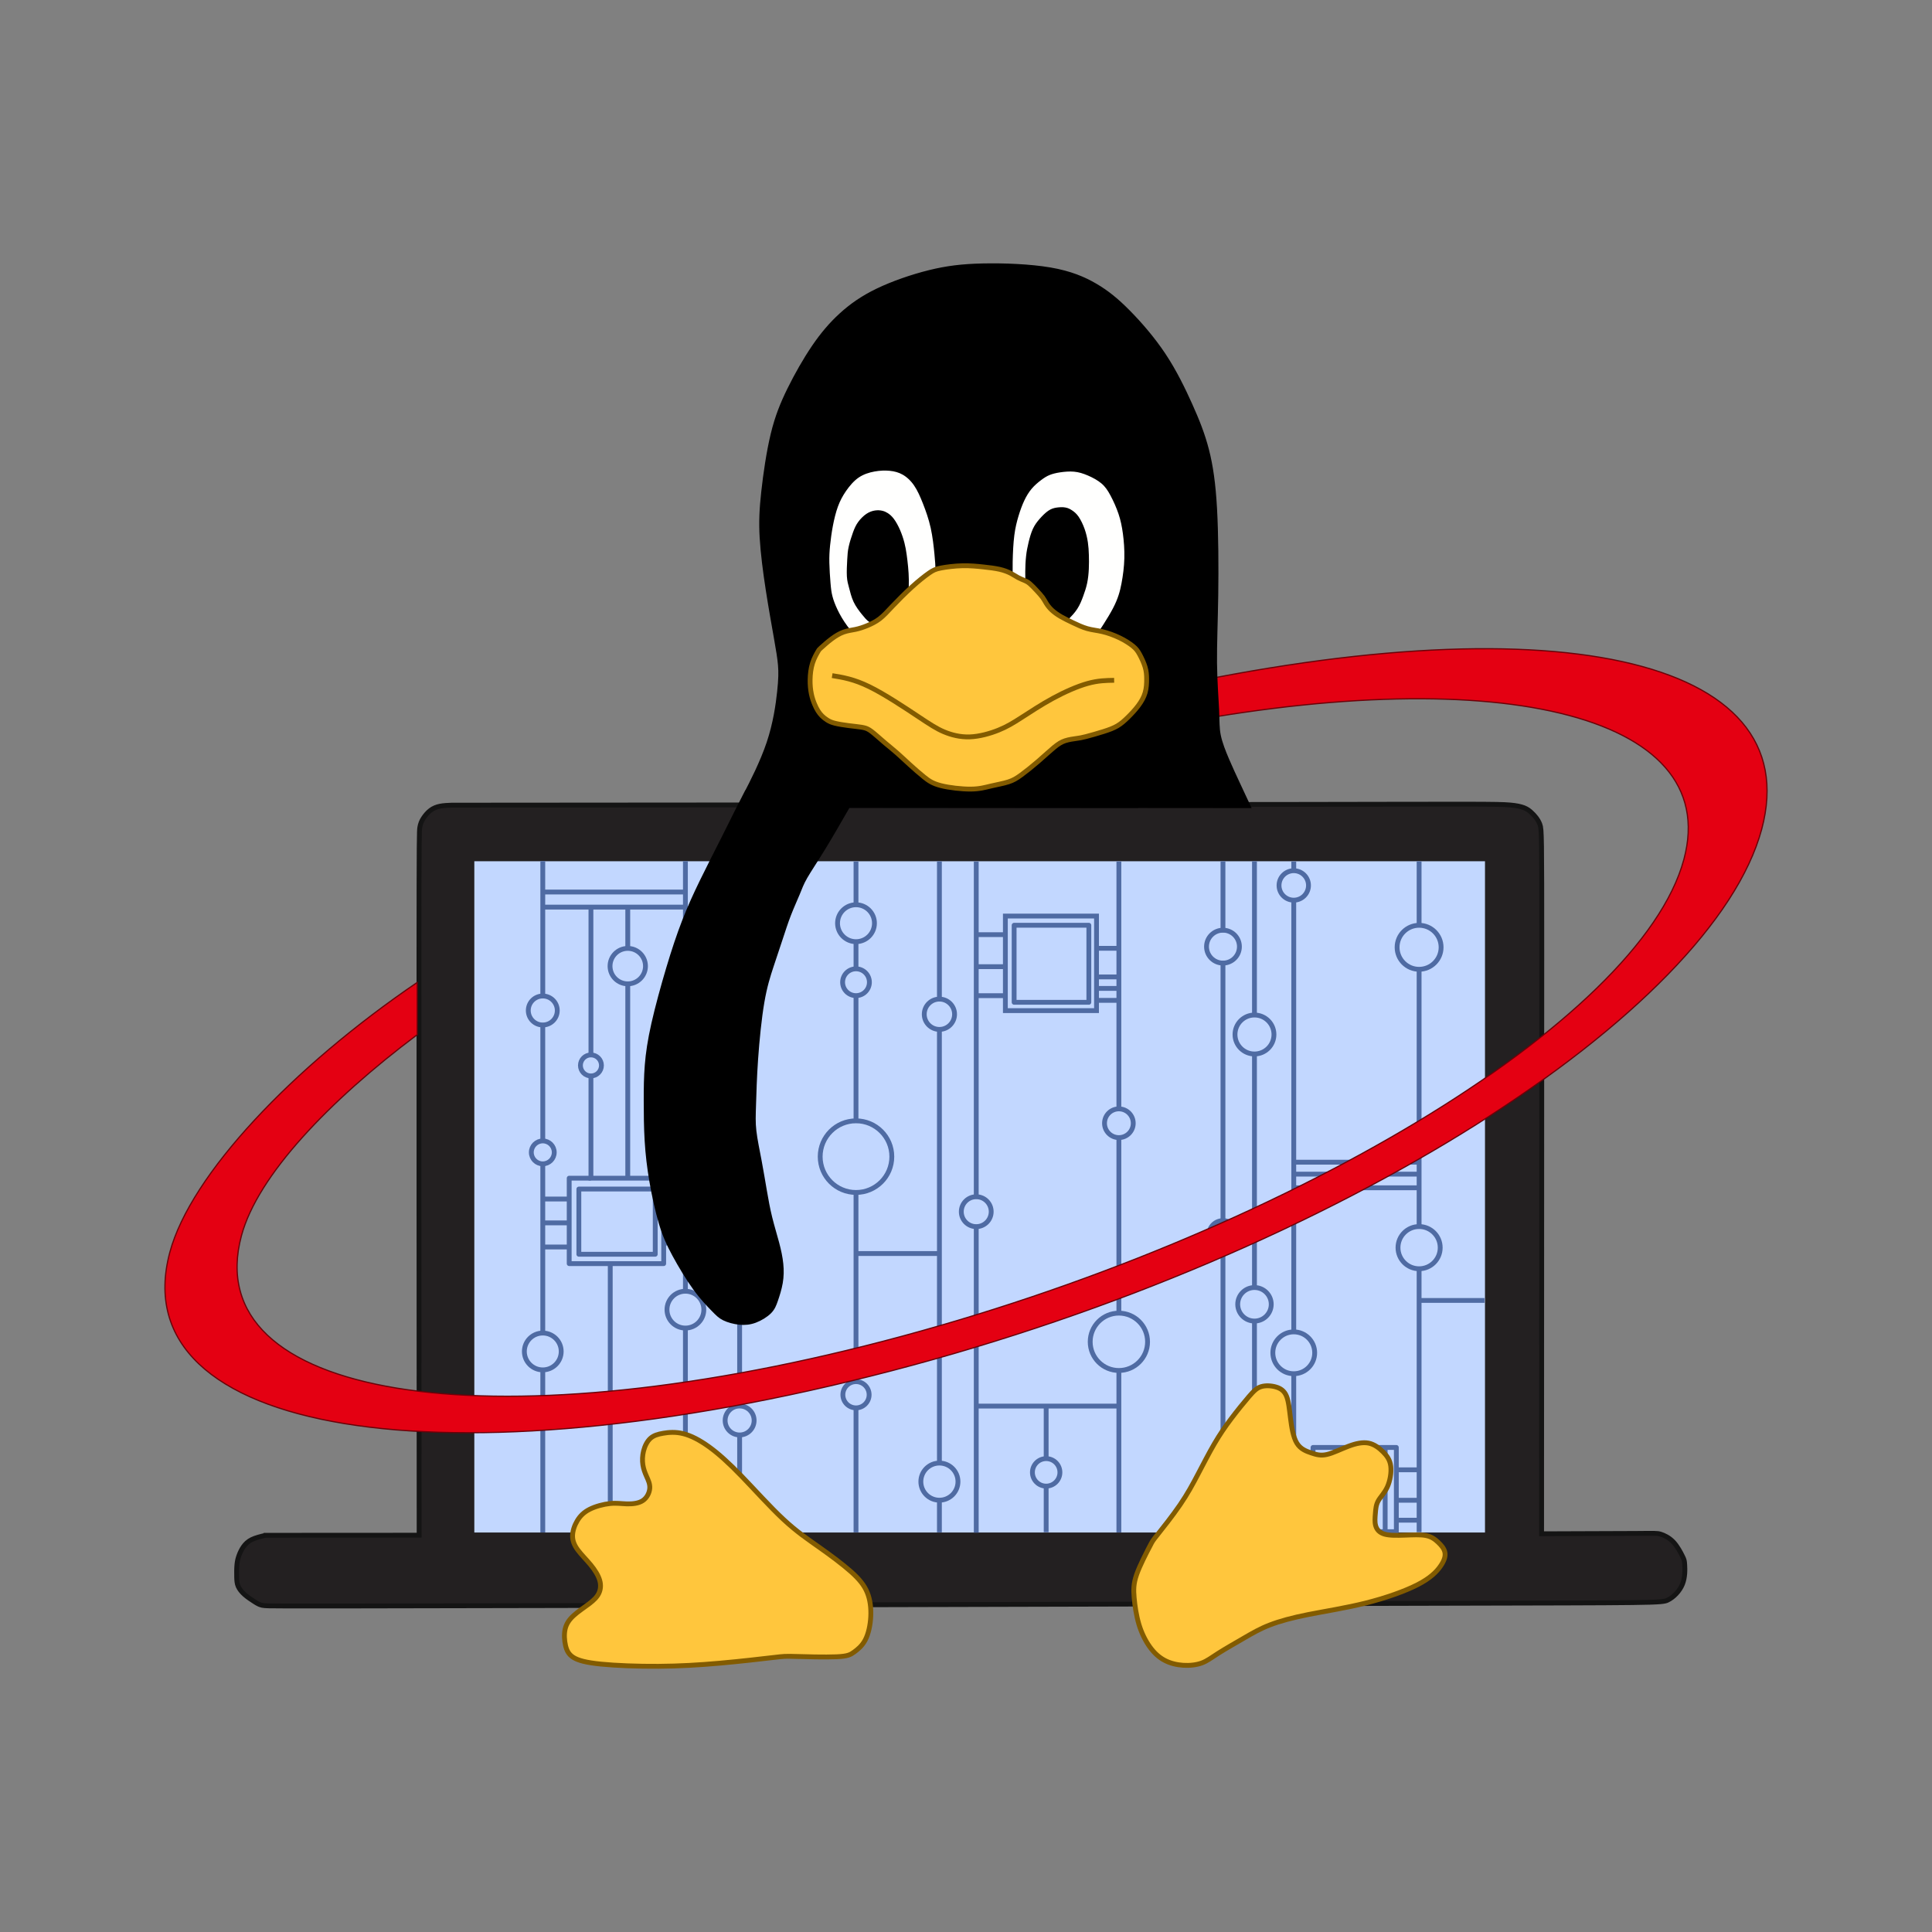 <?xml version="1.0" encoding="UTF-8" standalone="no"?>
<!-- Created with Inkscape (http://www.inkscape.org/) -->

<svg
   width="400"
   height="400"
   viewBox="0 0 105.833 105.833"
   version="1.1"
   id="svg5"
   inkscape:version="1.1.2 (b8e25be833, 2022-02-05)"
   sodipodi:docname="logo.svg"
   xmlns:inkscape="http://www.inkscape.org/namespaces/inkscape"
   xmlns:sodipodi="http://sodipodi.sourceforge.net/DTD/sodipodi-0.dtd"
   xmlns="http://www.w3.org/2000/svg"
   xmlns:svg="http://www.w3.org/2000/svg">
  <rect x="0" y="0" width="105.833" height="105.833" fill="#808080" stroke="none"/>
  <sodipodi:namedview
     id="namedview7"
     pagecolor="#505050"
     bordercolor="#ffffff"
     borderopacity="1"
     inkscape:pageshadow="0"
     inkscape:pageopacity="0"
     inkscape:pagecheckerboard="1"
     inkscape:document-units="px"
     showgrid="false"
     inkscape:snap-grids="false"
     inkscape:snap-to-guides="false"
     inkscape:snap-text-baseline="false"
     showguides="false"
     inkscape:zoom="1.4142136"
     inkscape:cx="143.89623"
     inkscape:cy="265.16504"
     inkscape:window-width="1920"
     inkscape:window-height="1057"
     inkscape:window-x="-8"
     inkscape:window-y="-8"
     inkscape:window-maximized="1"
     inkscape:current-layer="layer1"
     width="400px" />
  <defs
     id="defs2">
    <inkscape:path-effect
       effect="bspline"
       id="path-effect18164"
       is_visible="true"
       lpeversion="1"
       weight="33.333"
       steps="2"
       helper_size="0"
       apply_no_weight="true"
       apply_with_weight="true"
       only_selected="false" />
    <inkscape:path-effect
       effect="bspline"
       id="path-effect94420"
       is_visible="true"
       lpeversion="1"
       weight="33.333"
       steps="2"
       helper_size="0"
       apply_no_weight="true"
       apply_with_weight="true"
       only_selected="false" />
    <inkscape:path-effect
       effect="bspline"
       id="path-effect86349"
       is_visible="true"
       lpeversion="1"
       weight="33.333"
       steps="2"
       helper_size="0"
       apply_no_weight="true"
       apply_with_weight="true"
       only_selected="false" />
    <inkscape:path-effect
       effect="bspline"
       id="path-effect84507"
       is_visible="true"
       lpeversion="1"
       weight="33.333"
       steps="2"
       helper_size="0"
       apply_no_weight="true"
       apply_with_weight="true"
       only_selected="false" />
    <inkscape:path-effect
       effect="bspline"
       id="path-effect84321"
       is_visible="true"
       lpeversion="1"
       weight="33.333"
       steps="2"
       helper_size="0"
       apply_no_weight="true"
       apply_with_weight="true"
       only_selected="false" />
    <inkscape:path-effect
       effect="bspline"
       id="path-effect84284"
       is_visible="true"
       lpeversion="1"
       weight="33.333"
       steps="2"
       helper_size="0"
       apply_no_weight="true"
       apply_with_weight="true"
       only_selected="false" />
    <inkscape:path-effect
       effect="bspline"
       id="path-effect83968"
       is_visible="true"
       lpeversion="1"
       weight="33.333"
       steps="2"
       helper_size="0"
       apply_no_weight="true"
       apply_with_weight="true"
       only_selected="false" />
    <inkscape:path-effect
       effect="bspline"
       id="path-effect83632"
       is_visible="true"
       lpeversion="1"
       weight="33.333"
       steps="2"
       helper_size="0"
       apply_no_weight="true"
       apply_with_weight="true"
       only_selected="false" />
    <inkscape:path-effect
       effect="bspline"
       id="path-effect83331"
       is_visible="true"
       lpeversion="1"
       weight="33.333"
       steps="2"
       helper_size="0"
       apply_no_weight="true"
       apply_with_weight="true"
       only_selected="false" />
    <inkscape:path-effect
       effect="bspline"
       id="path-effect80807"
       is_visible="true"
       lpeversion="1"
       weight="33.333"
       steps="2"
       helper_size="0"
       apply_no_weight="true"
       apply_with_weight="true"
       only_selected="false" />
    <inkscape:path-effect
       effect="bspline"
       id="path-effect80732"
       is_visible="true"
       lpeversion="1"
       weight="33.333"
       steps="2"
       helper_size="0"
       apply_no_weight="true"
       apply_with_weight="true"
       only_selected="false" />
    <inkscape:path-effect
       effect="bspline"
       id="path-effect80728"
       is_visible="true"
       lpeversion="1"
       weight="33.333"
       steps="2"
       helper_size="0"
       apply_no_weight="true"
       apply_with_weight="true"
       only_selected="false" />
    <inkscape:path-effect
       effect="bspline"
       id="path-effect80724"
       is_visible="true"
       lpeversion="1"
       weight="33.333"
       steps="2"
       helper_size="0"
       apply_no_weight="true"
       apply_with_weight="true"
       only_selected="false" />
    <inkscape:path-effect
       effect="bspline"
       id="path-effect80720"
       is_visible="true"
       lpeversion="1"
       weight="33.333"
       steps="2"
       helper_size="0"
       apply_no_weight="true"
       apply_with_weight="true"
       only_selected="false" />
    <inkscape:path-effect
       effect="bspline"
       id="path-effect80716"
       is_visible="true"
       lpeversion="1"
       weight="33.333"
       steps="2"
       helper_size="0"
       apply_no_weight="true"
       apply_with_weight="true"
       only_selected="false" />
    <inkscape:path-effect
       effect="bspline"
       id="path-effect80712"
       is_visible="true"
       lpeversion="1"
       weight="33.333"
       steps="2"
       helper_size="0"
       apply_no_weight="true"
       apply_with_weight="true"
       only_selected="false" />
    <inkscape:path-effect
       effect="bspline"
       id="path-effect80708"
       is_visible="true"
       lpeversion="1"
       weight="33.333"
       steps="2"
       helper_size="0"
       apply_no_weight="true"
       apply_with_weight="true"
       only_selected="false" />
    <inkscape:path-effect
       effect="bspline"
       id="path-effect80704"
       is_visible="true"
       lpeversion="1"
       weight="33.333"
       steps="2"
       helper_size="0"
       apply_no_weight="true"
       apply_with_weight="true"
       only_selected="false" />
    <inkscape:path-effect
       effect="bspline"
       id="path-effect80350"
       is_visible="true"
       lpeversion="1"
       weight="33.333"
       steps="2"
       helper_size="0"
       apply_no_weight="true"
       apply_with_weight="true"
       only_selected="false" />
    <inkscape:path-effect
       effect="bspline"
       id="path-effect80346"
       is_visible="true"
       lpeversion="1"
       weight="33.333"
       steps="2"
       helper_size="0"
       apply_no_weight="true"
       apply_with_weight="true"
       only_selected="false" />
    <inkscape:path-effect
       effect="bspline"
       id="path-effect79895"
       is_visible="true"
       lpeversion="1"
       weight="33.333"
       steps="2"
       helper_size="0"
       apply_no_weight="true"
       apply_with_weight="true"
       only_selected="false" />
    <inkscape:path-effect
       effect="bspline"
       id="path-effect79620"
       is_visible="true"
       lpeversion="1"
       weight="33.333"
       steps="2"
       helper_size="0"
       apply_no_weight="true"
       apply_with_weight="true"
       only_selected="false" />
    <inkscape:path-effect
       effect="bspline"
       id="path-effect79269"
       is_visible="true"
       lpeversion="1"
       weight="33.333"
       steps="2"
       helper_size="0"
       apply_no_weight="true"
       apply_with_weight="true"
       only_selected="false" />
    <inkscape:path-effect
       effect="bspline"
       id="path-effect78048"
       is_visible="true"
       lpeversion="1"
       weight="33.333"
       steps="2"
       helper_size="0"
       apply_no_weight="true"
       apply_with_weight="true"
       only_selected="false" />
    <inkscape:path-effect
       effect="bspline"
       id="path-effect78044"
       is_visible="true"
       lpeversion="1"
       weight="33.333"
       steps="2"
       helper_size="0"
       apply_no_weight="true"
       apply_with_weight="true"
       only_selected="false" />
    <inkscape:path-effect
       effect="bspline"
       id="path-effect78040"
       is_visible="true"
       lpeversion="1"
       weight="33.333"
       steps="2"
       helper_size="0"
       apply_no_weight="true"
       apply_with_weight="true"
       only_selected="false" />
    <inkscape:path-effect
       effect="bspline"
       id="path-effect78036"
       is_visible="true"
       lpeversion="1"
       weight="33.333"
       steps="2"
       helper_size="0"
       apply_no_weight="true"
       apply_with_weight="true"
       only_selected="false" />
    <inkscape:path-effect
       effect="bspline"
       id="path-effect78032"
       is_visible="true"
       lpeversion="1"
       weight="33.333"
       steps="2"
       helper_size="0"
       apply_no_weight="true"
       apply_with_weight="true"
       only_selected="false" />
    <inkscape:path-effect
       effect="bspline"
       id="path-effect78028"
       is_visible="true"
       lpeversion="1"
       weight="33.333"
       steps="2"
       helper_size="0"
       apply_no_weight="true"
       apply_with_weight="true"
       only_selected="false" />
    <inkscape:path-effect
       effect="bspline"
       id="path-effect78024"
       is_visible="true"
       lpeversion="1"
       weight="33.333"
       steps="2"
       helper_size="0"
       apply_no_weight="true"
       apply_with_weight="true"
       only_selected="false" />
    <inkscape:path-effect
       effect="bspline"
       id="path-effect78020"
       is_visible="true"
       lpeversion="1"
       weight="33.333"
       steps="2"
       helper_size="0"
       apply_no_weight="true"
       apply_with_weight="true"
       only_selected="false" />
    <inkscape:path-effect
       effect="bspline"
       id="path-effect78016"
       is_visible="true"
       lpeversion="1"
       weight="33.333"
       steps="2"
       helper_size="0"
       apply_no_weight="true"
       apply_with_weight="true"
       only_selected="false" />
    <inkscape:path-effect
       effect="bspline"
       id="path-effect77818"
       is_visible="true"
       lpeversion="1"
       weight="33.333"
       steps="2"
       helper_size="0"
       apply_no_weight="true"
       apply_with_weight="true"
       only_selected="false" />
    <inkscape:path-effect
       effect="bspline"
       id="path-effect77814"
       is_visible="true"
       lpeversion="1"
       weight="33.333"
       steps="2"
       helper_size="0"
       apply_no_weight="true"
       apply_with_weight="true"
       only_selected="false" />
    <inkscape:path-effect
       effect="bspline"
       id="path-effect76390"
       is_visible="true"
       lpeversion="1"
       weight="33.333"
       steps="2"
       helper_size="0"
       apply_no_weight="true"
       apply_with_weight="true"
       only_selected="false" />
    <inkscape:path-effect
       effect="bspline"
       id="path-effect76386"
       is_visible="true"
       lpeversion="1"
       weight="33.333"
       steps="2"
       helper_size="0"
       apply_no_weight="true"
       apply_with_weight="true"
       only_selected="false" />
    <inkscape:path-effect
       effect="bspline"
       id="path-effect74709"
       is_visible="true"
       lpeversion="1"
       weight="33.333"
       steps="2"
       helper_size="0"
       apply_no_weight="true"
       apply_with_weight="true"
       only_selected="false" />
    <inkscape:path-effect
       effect="bspline"
       id="path-effect73239"
       is_visible="true"
       lpeversion="1"
       weight="33.333"
       steps="2"
       helper_size="0"
       apply_no_weight="true"
       apply_with_weight="true"
       only_selected="false" />
    <inkscape:path-effect
       effect="bspline"
       id="path-effect73063"
       is_visible="true"
       lpeversion="1"
       weight="33.333"
       steps="2"
       helper_size="0"
       apply_no_weight="true"
       apply_with_weight="true"
       only_selected="false" />
    <inkscape:path-effect
       effect="bspline"
       id="path-effect72660"
       is_visible="true"
       lpeversion="1"
       weight="33.333"
       steps="2"
       helper_size="0"
       apply_no_weight="true"
       apply_with_weight="true"
       only_selected="false" />
    <inkscape:path-effect
       effect="bspline"
       id="path-effect72656"
       is_visible="true"
       lpeversion="1"
       weight="33.333"
       steps="2"
       helper_size="0"
       apply_no_weight="true"
       apply_with_weight="true"
       only_selected="false" />
    <inkscape:path-effect
       effect="bspline"
       id="path-effect72652"
       is_visible="true"
       lpeversion="1"
       weight="33.333"
       steps="2"
       helper_size="0"
       apply_no_weight="true"
       apply_with_weight="true"
       only_selected="false" />
    <inkscape:path-effect
       effect="bspline"
       id="path-effect72648"
       is_visible="true"
       lpeversion="1"
       weight="33.333"
       steps="2"
       helper_size="0"
       apply_no_weight="true"
       apply_with_weight="true"
       only_selected="false" />
    <inkscape:path-effect
       effect="bspline"
       id="path-effect72322"
       is_visible="true"
       lpeversion="1"
       weight="33.333"
       steps="2"
       helper_size="0"
       apply_no_weight="true"
       apply_with_weight="true"
       only_selected="false" />
    <inkscape:path-effect
       effect="bspline"
       id="path-effect72318"
       is_visible="true"
       lpeversion="1"
       weight="33.333"
       steps="2"
       helper_size="0"
       apply_no_weight="true"
       apply_with_weight="true"
       only_selected="false" />
    <inkscape:path-effect
       effect="bspline"
       id="path-effect71961"
       is_visible="true"
       lpeversion="1"
       weight="33.333"
       steps="2"
       helper_size="0"
       apply_no_weight="true"
       apply_with_weight="true"
       only_selected="false" />
    <inkscape:path-effect
       effect="bspline"
       id="path-effect69434"
       is_visible="true"
       lpeversion="1"
       weight="33.333"
       steps="2"
       helper_size="0"
       apply_no_weight="true"
       apply_with_weight="true"
       only_selected="false" />
    <inkscape:path-effect
       effect="bspline"
       id="path-effect69397"
       is_visible="true"
       lpeversion="1"
       weight="33.333"
       steps="2"
       helper_size="0"
       apply_no_weight="true"
       apply_with_weight="true"
       only_selected="false" />
    <inkscape:path-effect
       effect="bspline"
       id="path-effect69262"
       is_visible="true"
       lpeversion="1"
       weight="33.333"
       steps="2"
       helper_size="0"
       apply_no_weight="true"
       apply_with_weight="true"
       only_selected="false" />
    <inkscape:path-effect
       effect="bspline"
       id="path-effect62244"
       is_visible="true"
       lpeversion="1"
       weight="33.333"
       steps="2"
       helper_size="0"
       apply_no_weight="true"
       apply_with_weight="true"
       only_selected="false" />
    <inkscape:path-effect
       effect="bspline"
       id="path-effect44415"
       is_visible="true"
       lpeversion="1"
       weight="33.333"
       steps="2"
       helper_size="0"
       apply_no_weight="true"
       apply_with_weight="true"
       only_selected="false" />
    <inkscape:path-effect
       effect="bspline"
       id="path-effect39212"
       is_visible="true"
       lpeversion="1"
       weight="33.333"
       steps="2"
       helper_size="0"
       apply_no_weight="true"
       apply_with_weight="true"
       only_selected="false" />
    <inkscape:path-effect
       effect="bspline"
       id="path-effect34349"
       is_visible="true"
       lpeversion="1"
       weight="33.333"
       steps="2"
       helper_size="0"
       apply_no_weight="true"
       apply_with_weight="true"
       only_selected="false" />
    <inkscape:path-effect
       effect="bspline"
       id="path-effect34152"
       is_visible="true"
       lpeversion="1"
       weight="33.333"
       steps="2"
       helper_size="0"
       apply_no_weight="true"
       apply_with_weight="true"
       only_selected="false" />
    <inkscape:path-effect
       effect="bspline"
       id="path-effect28490"
       is_visible="true"
       lpeversion="1"
       weight="33.333"
       steps="2"
       helper_size="0"
       apply_no_weight="true"
       apply_with_weight="true"
       only_selected="false" />
    <inkscape:path-effect
       effect="bspline"
       id="path-effect28024"
       is_visible="true"
       lpeversion="1"
       weight="33.333"
       steps="2"
       helper_size="0"
       apply_no_weight="true"
       apply_with_weight="true"
       only_selected="false" />
    <inkscape:path-effect
       effect="bspline"
       id="path-effect22879"
       is_visible="true"
       lpeversion="1"
       weight="33.333"
       steps="2"
       helper_size="0"
       apply_no_weight="true"
       apply_with_weight="true"
       only_selected="false" />
    <inkscape:path-effect
       effect="bspline"
       id="path-effect22083"
       is_visible="true"
       lpeversion="1"
       weight="33.333"
       steps="2"
       helper_size="0"
       apply_no_weight="true"
       apply_with_weight="true"
       only_selected="false" />
    <inkscape:path-effect
       effect="bspline"
       id="path-effect21980"
       is_visible="true"
       lpeversion="1"
       weight="33.333"
       steps="2"
       helper_size="0"
       apply_no_weight="true"
       apply_with_weight="true"
       only_selected="false" />
  </defs>
  <g
     inkscape:label="Ordi"
     inkscape:groupmode="layer"
     id="layer1"
     style="display:inline">
    <path
       style="fill:#232021;fill-opacity:1;stroke:#141414;stroke-width:0.265px;stroke-linecap:butt;stroke-linejoin:miter;stroke-opacity:1"
       d="m 14.547,84.102 c -0.276,0.066 -0.551,0.132 -0.758,0.234 -0.207,0.102 -0.345,0.24 -0.452,0.391 -0.108,0.152 -0.185,0.317 -0.243,0.474 -0.058,0.157 -0.096,0.306 -0.116,0.513 -0.019,0.207 -0.019,0.471 -0.014,0.678 0.005,0.207 0.017,0.356 0.083,0.507 0.066,0.152 0.188,0.306 0.353,0.452 0.165,0.146 0.375,0.284 0.535,0.386 0.16,0.102 0.27,0.168 0.427,0.201 0.157,0.033 0.361,0.033 1.224,0.036 0.863,0.003 2.384,0.008 14.96,-0.022 12.576,-0.03 36.206,-0.096 48.184,-0.124 11.978,-0.028 12.303,-0.017 12.628,-0.176 0.325,-0.16 0.65,-0.491 0.805,-0.874 0.154,-0.383 0.138,-0.818 0.124,-1.055 -0.014,-0.237 -0.025,-0.276 -0.121,-0.471 -0.096,-0.196 -0.278,-0.548 -0.507,-0.788 -0.229,-0.24 -0.504,-0.367 -0.694,-0.425 -0.19,-0.058 -0.295,-0.047 -1.367,-0.039 -1.072,0.008 -3.112,0.014 -5.151,0.019 0.005,-12.656 0.011,-25.312 0.011,-31.794 2e-6,-6.482 -0.005,-6.791 -0.102,-7.058 -0.096,-0.267 -0.284,-0.493 -0.49,-0.678 -0.207,-0.185 -0.433,-0.328 -1.141,-0.392 -0.708,-0.063 -1.899,-0.047 -11.643,-0.032 -9.744,0.015 -28.041,0.028 -46.338,0.041 -0.221,0.008 -0.441,0.017 -0.638,0.056 -0.197,0.039 -0.371,0.109 -0.528,0.229 -0.157,0.12 -0.297,0.289 -0.395,0.443 -0.097,0.154 -0.152,0.292 -0.185,0.481 -0.033,0.189 -0.045,0.429 -0.048,6.901 -0.003,6.472 0.003,19.176 0.009,31.881 -2.804,0.001 -5.608,0.003 -7.01,0.004 -1.402,7.3e-4 -1.402,7.21e-4 -1.402,7.3e-4 0,0 0,1e-5 0,1e-5 z"
       id="path22877"
       sodipodi:nodetypes="cccccccccccccccccccccccccccccccccsc"
       inkscape:original-d="m 14.546543,84.101591 c 0,0 -0.55095,0.132556 -0.826823,0.198438 -0.137542,0.13807 -0.275343,0.275873 -0.413411,0.413411 -0.07691,0.165632 -0.154076,0.330994 -0.231511,0.496096 -0.03832,0.14909 -0.07691,0.29792 -0.115755,0.44648 2.65e-4,0.26486 2.65e-4,0.52943 0,0.79375 0.01129,0.1491 0.02231,0.29792 0.03307,0.44649 0.121535,0.15461 0.242799,0.30894 0.363802,0.46302 0.209731,0.13807 0.419189,0.27587 0.628386,0.41341 0.110509,0.0664 0.22075,0.13256 0.330729,0.19844 0.204218,2.6e-4 0.408165,2.6e-4 0.611849,0 1.52165,0.006 3.042973,0.0113 4.564062,0.0165 23.631338,-0.0659 47.261464,-0.13203 70.891804,-0.19844 0.32549,0.0113 0.6507,0.0223 0.97565,0.0331 0.32549,-0.33047 0.6507,-0.66119 0.97565,-0.99219 -0.0163,-0.4352 -0.0328,-0.87066 -0.0496,-1.30638 -0.0108,-0.0383 -0.0218,-0.0769 -0.0331,-0.11575 -0.18164,-0.352525 -0.36354,-0.705297 -0.54571,-1.058338 -0.27534,-0.126518 -0.55095,-0.253294 -0.82682,-0.380339 -0.10447,0.0113 -0.2092,0.02231 -0.31419,0.03307 -2.03927,0.0058 -6.118494,0.01654 -6.118494,0.01654 0,0 0.0113,-25.311543 0.01654,-37.967709 -0.0052,-0.308423 -0.01077,-0.617096 -0.01654,-0.926042 -0.187153,-0.225737 -0.374562,-0.451731 -0.562239,-0.677995 -0.225738,-0.143055 -0.451731,-0.286366 -0.677995,-0.429948 -1.190384,0.0168 -2.380986,0.03334 -3.571875,0.04961 -18.297002,0.0132 -54.890701,0.03878 -54.890701,0.03878 0,0 -0.441147,0.01683 -0.662117,0.02484 -0.173186,0.07043 -0.346628,0.140582 -0.52034,0.210477 -0.140055,0.169817 -0.280368,0.339362 -0.420949,0.508645 -0.05431,0.138637 -0.108871,0.277 -0.163703,0.415105 -0.01143,0.239977 -0.02313,0.479679 -0.03508,0.719122 0.0061,12.705008 0.01754,38.11347 0.01754,38.11347 0,0 -5.607837,0.0031 -8.412152,0.0043 2.72e-4,2.74e-4 2.3e-5,2.7e-5 2.3e-5,2.7e-5 z"
       inkscape:path-effect="#path-effect22879" />
  </g>
  <g
     inkscape:groupmode="layer"
     id="layer5"
     inkscape:label="fond écran"
     style="display:inline">
    <rect
       style="display:inline;opacity:1;fill:#c2d7ff;fill-opacity:1;fill-rule:nonzero;stroke:none;stroke-width:0.07;stroke-miterlimit:4;stroke-dasharray:none;stroke-opacity:1"
       id="rect33834"
       width="55.363"
       height="36.771"
       x="-81.346"
       y="47.178"
       transform="scale(-1,1)" />
  </g>
  <g
     inkscape:groupmode="layer"
     id="layer6"
     inkscape:label="elec"
     style="display:inline">
    <g
       id="g183733"
       transform="translate(-11.881,1.784)">
      <path
         style="fill:none;fill-opacity:1;stroke:#4f6ba3;stroke-width:0.265px;stroke-linecap:butt;stroke-linejoin:miter;stroke-opacity:1"
         d="m 41.614,45.393 c 0,2.497 0,4.994 0,7.491 m 0,0.686 c 0,0 0,0 0,0 z m 0,0.686 c 0,2.177 0,4.355 0,6.532 m 0,0.554 c 0,0 0,0 0,0 z m 0,0.554 c 0,0 0,9.426 0,9.426 m 0,1.852 c 0,2.996 0,5.992 0,8.988"
         id="path34347"
         inkscape:path-effect="#path-effect34349"
         inkscape:original-d="m 41.613998,45.392579 c 2.65e-4,2.49727 2.65e-4,4.994275 0,7.491016 m 0,0.686263 c 0,0 2.65e-4,0.229019 0,0 z m 0,0.686263 c 0,0 2.65e-4,4.354865 0,6.531901 m 0,0.553972 c 0,0 2.65e-4,0.184921 0,0 z m 0,0.553971 v 9.425781 m 0,1.852084 c 0,0 2.65e-4,5.991975 0,8.987565"
         sodipodi:nodetypes="cccccccccccc" />
      <path
         style="fill:none;stroke:#4f6ba3;stroke-width:1.482;stroke-linecap:butt;stroke-linejoin:miter;stroke-miterlimit:4;stroke-dasharray:none;stroke-opacity:1"
         d="m 41.614,72.248 c 0,0 0,0 0,0 z"
         id="path39210"
         inkscape:path-effect="#path-effect39212"
         inkscape:original-d="m 41.613998,72.247789 c 2.65e-4,-0.308418 2.65e-4,0.308945 0,0 z"
         sodipodi:nodetypes="cc" />
      <circle
         style="opacity:1;fill:none;fill-opacity:1;fill-rule:nonzero;stroke:#4f6ba3;stroke-width:0.265;stroke-miterlimit:4;stroke-dasharray:none;stroke-opacity:1"
         id="path40430"
         cx="41.614"
         cy="72.248"
         r="1.009" />
      <circle
         style="opacity:1;fill:none;fill-opacity:1;fill-rule:nonzero;stroke:#4f6ba3;stroke-width:0.265;stroke-miterlimit:4;stroke-dasharray:none;stroke-opacity:1"
         id="path44031"
         cx="41.614"
         cy="61.342"
         r="0.628" />
      <circle
         style="opacity:1;fill:none;fill-opacity:1;fill-rule:nonzero;stroke:#4f6ba3;stroke-width:0.265;stroke-miterlimit:4;stroke-dasharray:none;stroke-opacity:1"
         id="path44378"
         cx="41.614"
         cy="53.57"
         r="0.794" />
      <path
         style="fill:#39edfc;fill-opacity:1;stroke:#4f6ba3;stroke-width:0.265px;stroke-linecap:butt;stroke-linejoin:miter;stroke-opacity:1"
         d="m 49.427,45.393 c 0,7.883 0,15.765 0,23.647 m 0,0.918 c 0,0 0,0 0,0 z m 0,0.918 c 0,3.985 0,7.971 0,11.956"
         id="path44413"
         inkscape:path-effect="#path-effect44415"
         inkscape:original-d="m 49.427475,45.392579 c 2.65e-4,7.882644 2.65e-4,15.765021 0,23.647136 m 0,0.917774 c 0,0 2.65e-4,0.306189 0,0 z m 0,0.917773 c 0,0 2.65e-4,7.970838 0,11.95586"
         sodipodi:nodetypes="cccccc" />
      <circle
         style="opacity:1;fill:none;fill-opacity:1;fill-rule:nonzero;stroke:#4f6ba3;stroke-width:0.265;stroke-miterlimit:4;stroke-dasharray:none;stroke-opacity:1"
         id="path62207"
         cx="49.427"
         cy="69.957"
         r="1.009" />
      <path
         style="fill:#17cde1;fill-opacity:1;stroke:#4f6ba3;stroke-width:0.265px;stroke-linecap:butt;stroke-linejoin:miter;stroke-opacity:1"
         d="m 41.589,47.079 c 2.619,0 5.237,0 7.855,0"
         id="path62242"
         inkscape:path-effect="#path-effect62244"
         inkscape:original-d="m 41.589194,47.079298 c 2.618536,2.65e-4 5.23681,2.65e-4 7.854818,0" />
      <path
         style="fill:none;stroke:#4f6ba3;stroke-width:0.265px;stroke-linecap:butt;stroke-linejoin:miter;stroke-opacity:1"
         d="m 41.573,47.906 c 2.635,0 5.27,0 7.904,0"
         id="path69260"
         inkscape:path-effect="#path-effect69262"
         inkscape:original-d="m 41.572657,47.906121 c 2.635073,2.65e-4 5.269884,2.65e-4 7.904428,0" />
      <path
         style="fill:none;stroke:#4f6ba3;stroke-width:0.265px;stroke-linecap:butt;stroke-linejoin:miter;stroke-opacity:1"
         d="m 44.252,47.89 c 0,2.729 0,5.457 0,8.186 m 0,0.504 c 0,0 0,0 0,0 z m 0,0.504 c 0,0 0,5.672 0,5.672 0,0 2.067,0 2.067,0 0,0 3.092,0 3.092,0"
         id="path72316"
         inkscape:path-effect="#path-effect72318"
         inkscape:original-d="m 44.251564,47.889585 c 2.64e-4,2.72878 2.64e-4,5.457296 0,8.185547 m 0,0.504362 c 0,0 2.64e-4,0.168386 0,0 z m 0,0.504362 v 5.672005 h 2.067057 3.092318"
         sodipodi:nodetypes="cccccccc" />
      <path
         style="fill:none;stroke:#4f6ba3;stroke-width:0.265px;stroke-linecap:butt;stroke-linejoin:miter;stroke-opacity:1"
         d="m 46.269,47.89 c 0,0.789 0,1.577 0,2.365 m 0,0.885 c 0,0 0,0 0,0 z m 0,0.885 c 0,0 0,10.749 0,10.749"
         id="path72320"
         inkscape:path-effect="#path-effect72322"
         inkscape:original-d="m 46.269012,47.889585 c 2.64e-4,0.788503 2.64e-4,1.576739 0,2.364713 m 0,0.884701 c 0,0 2.64e-4,0.295164 0,0 z m 0,0.8847 v 10.748698"
         sodipodi:nodetypes="cccccc" />
      <path
         style="fill:none;stroke:#4f6ba3;stroke-width:0.265;stroke-linecap:butt;stroke-linejoin:round;stroke-miterlimit:12.2;stroke-dasharray:none;stroke-opacity:1"
         d="m 44.252,62.756 c -0.397,0 -0.794,0 -1.191,0 0,0 0,4.68 0,4.68 0,0 5.176,0 5.176,0 0,0 0,-4.647 0,-4.647 m 1.191,3.522 c -0.408,0 -0.816,0 -1.224,0"
         id="path72646"
         inkscape:path-effect="#path-effect72648"
         inkscape:original-d="m 44.251564,62.755861 c -0.396611,2.65e-4 -1.190625,0 -1.190625,0 0,0 0,4.679818 0,4.679818 0,0 5.175911,0 5.175911,0 0,0 0,-4.646745 0,-4.646745 m 1.190625,3.522265 c -0.407635,2.65e-4 -1.223698,0 -1.223698,0" />
      <path
         style="fill:none;stroke:#4f6ba3;stroke-width:0.265px;stroke-linecap:butt;stroke-linejoin:miter;stroke-opacity:1"
         d="m 43.077,63.897 c -0.479,0 -0.959,0 -1.439,0"
         id="path72650"
         inkscape:path-effect="#path-effect72652"
         inkscape:original-d="m 43.077475,63.896877 c -0.479293,2.64e-4 -1.438672,0 -1.438672,0" />
      <path
         style="fill:none;stroke:#4f6ba3;stroke-width:0.265px;stroke-linecap:butt;stroke-linejoin:miter;stroke-opacity:1"
         d="m 43.061,65.203 c -0.485,0 -0.97,0 -1.455,0"
         id="path72654"
         inkscape:path-effect="#path-effect72656"
         inkscape:original-d="m 43.060939,65.203257 c -0.484804,2.64e-4 -1.455209,0 -1.455209,0" />
      <path
         style="fill:none;stroke:#4f6ba3;stroke-width:0.265px;stroke-linecap:butt;stroke-linejoin:miter;stroke-opacity:1"
         d="m 43.061,66.526 c -0.496,0 -0.992,0 -1.488,0"
         id="path72658"
         inkscape:path-effect="#path-effect72660"
         inkscape:original-d="m 43.060939,66.526174 c -0.49583,2.64e-4 -1.488282,0 -1.488282,0" />
      <rect
         style="opacity:1;fill:none;fill-opacity:1;fill-rule:nonzero;stroke:#4f6ba3;stroke-width:0.265;stroke-linejoin:round;stroke-miterlimit:12.2;stroke-dasharray:none;stroke-opacity:1;paint-order:markers fill stroke"
         id="rect73004"
         width="4.184"
         height="3.572"
         x="43.59"
         y="63.351" />
      <path
         style="opacity:1;fill:none;fill-opacity:1;fill-rule:nonzero;stroke:#4f6ba3;stroke-width:0.265;stroke-linejoin:round;stroke-miterlimit:12.2;stroke-dasharray:none;stroke-opacity:1"
         d="m 45.31,67.469 c 0,4.983 0,9.966 0,14.949"
         id="path73061"
         inkscape:path-effect="#path-effect73063"
         inkscape:original-d="m 45.309897,67.468752 c 2.65e-4,4.98325 0,14.948958 0,14.948958" />
      <circle
         style="opacity:1;fill:none;fill-opacity:1;fill-rule:nonzero;stroke:#4f6ba3;stroke-width:0.265;stroke-linejoin:round;stroke-miterlimit:12.2;stroke-dasharray:none;stroke-opacity:1"
         id="path73087"
         cx="44.252"
         cy="56.579"
         r="0.576" />
      <circle
         style="opacity:1;fill:none;fill-opacity:1;fill-rule:nonzero;stroke:#4f6ba3;stroke-width:0.265;stroke-linejoin:round;stroke-miterlimit:12.2;stroke-dasharray:none;stroke-opacity:1"
         id="path73089"
         cx="46.269"
         cy="51.139"
         r="0.971" />
      <path
         style="opacity:1;fill:none;fill-opacity:1;fill-rule:nonzero;stroke:#4f6ba3;stroke-width:0.265;stroke-linejoin:round;stroke-miterlimit:12.2;stroke-dasharray:none;stroke-opacity:1"
         d="m 52.397,70.568 c 0,1.594 0,3.188 0,4.782 m 0,1.368 c 0,0 0,2.572 0,2.572"
         id="path73237"
         inkscape:path-effect="#path-effect73239"
         inkscape:original-d="m 52.396521,70.567509 c 2.65e-4,1.594417 0,4.782455 0,4.782455 m 0,1.368084 v 2.57247"
         sodipodi:nodetypes="cccccc" />
      <path
         style="opacity:1;fill:none;fill-opacity:1;fill-rule:nonzero;stroke:#4f6ba3;stroke-width:0.265;stroke-linejoin:round;stroke-miterlimit:12.2;stroke-dasharray:none;stroke-opacity:1"
         d="m 58.772,45.41 c 0,0.809 0,1.618 0,2.426 m 0,0.953 c 0,0 0,0 0,0 z m 0,0.953 c 0,0 0,1.59 0,1.59 m 0,0.69 c 0,0 0,0 0,0 z m 0,0.69 c 0,2.339 0,4.678 0,7.016 m 0,1.848 c 0,0 0,0 0,0 z m 0,1.848 c 0,0 0,10.465 0,10.465 m 0,0.731 c 0,0 0,0 0,0 z m 0,0.731 c 0,0 0,6.805 0,6.805"
         id="path74707"
         inkscape:path-effect="#path-effect74709"
         inkscape:original-d="m 58.772154,45.409928 c 0,0 2.65e-4,1.618139 0,2.426307 m 0,0.952984 c 0,0 2.65e-4,0.317661 0,0 z m 0,0.952983 v 1.590252 m 0,0.689891 c 2.65e-4,-0.229964 2.65e-4,0.229963 0,0 z m 0,0.68989 c 0,0 2.65e-4,4.677983 0,7.015824 m 0,1.847501 c 0,0 2.65e-4,0.615834 0,0 z m 0,1.847501 v 10.465271 m 0,0.730816 c 2.65e-4,-0.243605 2.65e-4,0.243605 0,0 z m 0,0.730816 v 6.805349"
         sodipodi:nodetypes="cccccccccccccccccc" />
      <circle
         style="opacity:1;fill:none;fill-opacity:1;fill-rule:nonzero;stroke:#4f6ba3;stroke-width:0.265;stroke-linejoin:round;stroke-miterlimit:12.2;stroke-dasharray:none;stroke-opacity:1"
         id="path75063"
         cx="58.772"
         cy="74.619"
         r="0.719" />
      <circle
         style="opacity:1;fill:none;fill-opacity:1;fill-rule:nonzero;stroke:#4f6ba3;stroke-width:0.265;stroke-linejoin:round;stroke-miterlimit:12.2;stroke-dasharray:none;stroke-opacity:1"
         id="path76347"
         cx="58.772"
         cy="52.022"
         r="0.734" />
      <circle
         style="opacity:1;fill:none;fill-opacity:1;fill-rule:nonzero;stroke:#4f6ba3;stroke-width:0.265;stroke-linejoin:round;stroke-miterlimit:12.2;stroke-dasharray:none;stroke-opacity:1"
         id="path76349"
         cx="58.772"
         cy="61.576"
         r="1.962" />
      <path
         style="opacity:1;fill:none;fill-opacity:1;fill-rule:nonzero;stroke:#4f6ba3;stroke-width:0.265;stroke-linejoin:round;stroke-miterlimit:12.2;stroke-dasharray:none;stroke-opacity:1"
         d="m 58.746,66.884 c 1.536,0 3.071,0 4.607,0"
         id="path76384"
         inkscape:path-effect="#path-effect76386"
         inkscape:original-d="m 58.745844,66.8842 c 1.535951,2.64e-4 4.607057,0 4.607057,0" />
      <path
         style="opacity:1;fill:none;fill-opacity:1;fill-rule:nonzero;stroke:#4f6ba3;stroke-width:0.265;stroke-linejoin:round;stroke-miterlimit:12.2;stroke-dasharray:none;stroke-opacity:1"
         d="m 63.341,45.404 c 0,2.522 0,5.044 0,7.565 m 0,0.807 c 0,0 0,0 0,0 z m 0,0.807 c 0,4.093 0,8.185 0,12.159 0,3.974 0,7.828 0,11.683 m 0,0.953 c 0,0 0,0 0,0 z m 0,0.953 c 0,0.596 0,1.193 0,1.497 0,0.304 0,0.317 0,0.329"
         id="path76388"
         inkscape:path-effect="#path-effect76390"
         inkscape:original-d="m 63.341209,45.404083 c 2.65e-4,2.522064 2.65e-4,5.043864 0,7.565398 m 0,0.80682 c 0,0 2.65e-4,0.269204 0,0 z m 0,0.806819 c 0,0 2.65e-4,8.185393 0,12.277696 2.65e-4,3.855146 2.65e-4,7.709876 0,11.564416 m 0,0.952983 c 0,0 2.65e-4,0.317928 0,0 z m 0,0.952983 c 0,0 2.65e-4,1.192956 0,1.789036 2.65e-4,0.01262 2.65e-4,0.02495 0,0.03703"
         sodipodi:nodetypes="cccccccccccc" />
      <circle
         style="opacity:1;fill:none;fill-opacity:1;fill-rule:nonzero;stroke:#4f6ba3;stroke-width:0.265;stroke-linejoin:round;stroke-miterlimit:12.2;stroke-dasharray:none;stroke-opacity:1"
         id="path76851"
         cx="63.341"
         cy="79.378"
         r="1.017" />
      <circle
         style="opacity:1;fill:none;fill-opacity:1;fill-rule:nonzero;stroke:#4f6ba3;stroke-width:0.265;stroke-linejoin:round;stroke-miterlimit:12.2;stroke-dasharray:none;stroke-opacity:1"
         id="path77046"
         cx="63.341"
         cy="53.776"
         r="0.83" />
      <rect
         style="opacity:1;fill:none;fill-opacity:1;fill-rule:nonzero;stroke:#4f6ba3;stroke-width:0.265;stroke-linejoin:round;stroke-miterlimit:12.2;stroke-dasharray:none;stroke-opacity:1"
         id="rect77070"
         width="4.093"
         height="4.221"
         x="67.434"
         y="48.9" />
      <rect
         style="opacity:1;fill:none;fill-opacity:1;fill-rule:nonzero;stroke:#4f6ba3;stroke-width:0.265;stroke-linejoin:miter;stroke-miterlimit:12.2;stroke-dasharray:none;stroke-opacity:1"
         id="rect77072"
         width="4.993"
         height="5.18"
         x="66.954"
         y="48.397" />
      <circle
         style="display:inline;fill:none;fill-opacity:1;fill-rule:nonzero;stroke:#4f6ba3;stroke-width:0.265;stroke-miterlimit:4;stroke-dasharray:none;stroke-opacity:1"
         id="path44378-2"
         cx="52.397"
         cy="76.028"
         r="0.794" />
      <circle
         style="opacity:1;fill:none;fill-opacity:1;fill-rule:nonzero;stroke:#4f6ba3;stroke-width:0.265;stroke-linejoin:round;stroke-miterlimit:12.2;stroke-dasharray:none;stroke-opacity:1"
         id="path77777"
         cx="58.772"
         cy="48.789"
         r="1.011" />
      <path
         style="opacity:1;fill:none;fill-opacity:1;fill-rule:nonzero;stroke:#4f6ba3;stroke-width:0.265;stroke-linejoin:round;stroke-miterlimit:12.2;stroke-dasharray:none;stroke-opacity:1"
         d="m 65.359,45.412 c 0,6.156 0,12.312 0,18.468 m 0,0.711 c 0,0 0,0 0,0 z m 0,0.711 c 0,5.623 0,11.247 0,16.87"
         id="path77812"
         inkscape:path-effect="#path-effect77814"
         inkscape:original-d="m 65.359319,45.412217 c 2.64e-4,6.156306 2.64e-4,12.312346 0,18.468123 m 0,0.711068 c 0,0 2.64e-4,0.237286 0,0 z m 0,0.711068 c 0,0 2.64e-4,11.247123 0,16.870288"
         sodipodi:nodetypes="cccccc" />
      <path
         style="opacity:1;fill:none;fill-opacity:1;fill-rule:nonzero;stroke:#4f6ba3;stroke-width:0.265;stroke-linejoin:round;stroke-miterlimit:12.2;stroke-dasharray:none;stroke-opacity:1"
         d="m 65.336,75.241 c 2.585,0 5.17,0 7.756,0"
         id="path77816"
         inkscape:path-effect="#path-effect77818"
         inkscape:original-d="m 65.335549,75.240887 c 2.585463,2.65e-4 7.755599,0 7.755599,0"
         sodipodi:nodetypes="cc" />
      <path
         style="opacity:1;fill:none;fill-opacity:1;fill-rule:nonzero;stroke:#4f6ba3;stroke-width:0.265;stroke-linejoin:round;stroke-miterlimit:12.2;stroke-dasharray:none;stroke-opacity:1"
         d="m 69.189,75.224 c 0,0.992 0,1.985 0,2.977 m 0,0.67 c 0,0 0,0 0,0 z m 0,0.67 c 0,0.869 0,1.738 0,2.607"
         id="path78014"
         inkscape:path-effect="#path-effect78016"
         inkscape:original-d="m 69.188543,75.224351 c 2.65e-4,0.992452 2.65e-4,1.984639 0,2.976562 m 0,0.669727 c 0,0 2.65e-4,0.223507 0,0 z m 0,0.669727 c 0,0 2.65e-4,1.737971 0,2.606558"
         sodipodi:nodetypes="cccccc" />
      <path
         style="opacity:1;fill:none;fill-opacity:1;fill-rule:nonzero;stroke:#4f6ba3;stroke-width:0.265;stroke-linejoin:round;stroke-miterlimit:12.2;stroke-dasharray:none;stroke-opacity:1"
         d="m 65.341,49.415 c 0.53,0 1.06,0 1.59,0"
         id="path78018"
         inkscape:path-effect="#path-effect78020"
         inkscape:original-d="m 65.340718,49.414796 c 0.53035,2.65e-4 1.060435,2.65e-4 1.590255,0" />
      <path
         style="opacity:1;fill:none;fill-opacity:1;fill-rule:nonzero;stroke:#4f6ba3;stroke-width:0.265;stroke-linejoin:round;stroke-miterlimit:12.2;stroke-dasharray:none;stroke-opacity:1"
         d="m 65.364,51.169 c 0.515,0 1.029,0 1.543,0"
         id="path78022"
         inkscape:path-effect="#path-effect78024"
         inkscape:original-d="m 65.364105,51.168751 c 0.514757,2.65e-4 1.029253,2.65e-4 1.543481,0" />
      <path
         style="opacity:1;fill:none;fill-opacity:1;fill-rule:nonzero;stroke:#4f6ba3;stroke-width:0.265;stroke-linejoin:round;stroke-miterlimit:12.2;stroke-dasharray:none;stroke-opacity:1"
         d="m 65.364,52.759 c 0.523,0 1.045,0 1.567,0"
         id="path78026"
         inkscape:path-effect="#path-effect78028"
         inkscape:original-d="m 65.364105,52.759005 c 0.522555,2.65e-4 1.044842,2.65e-4 1.566868,0" />
      <path
         style="opacity:1;fill:none;fill-opacity:1;fill-rule:nonzero;stroke:#4f6ba3;stroke-width:0.265;stroke-linejoin:round;stroke-miterlimit:12.2;stroke-dasharray:none;stroke-opacity:1"
         d="m 71.982,50.163 c 0.39,0 0.78,0 1.169,0"
         id="path78030"
         inkscape:path-effect="#path-effect78032"
         inkscape:original-d="m 71.982366,50.163152 c 0.390033,2.64e-4 0.779801,2.64e-4 1.169305,0" />
      <path
         style="opacity:1;fill:none;fill-opacity:1;fill-rule:nonzero;stroke:#4f6ba3;stroke-width:0.265;stroke-linejoin:round;stroke-miterlimit:12.2;stroke-dasharray:none;stroke-opacity:1"
         d="m 71.936,51.73 c 0.413,0 0.827,0 1.239,0"
         id="path78034"
         inkscape:path-effect="#path-effect78036"
         inkscape:original-d="m 71.935596,51.730017 c 0.413417,2.65e-4 0.826571,2.65e-4 1.239462,0" />
      <path
         style="opacity:1;fill:none;fill-opacity:1;fill-rule:nonzero;stroke:#4f6ba3;stroke-width:0.265;stroke-linejoin:round;stroke-miterlimit:12.2;stroke-dasharray:none;stroke-opacity:1"
         d="m 71.912,52.361 c 0.421,0 0.842,0 1.263,0"
         id="path78038"
         inkscape:path-effect="#path-effect78040"
         inkscape:original-d="m 71.912209,52.361443 c 0.421214,2.64e-4 0.842164,2.64e-4 1.262849,0" />
      <path
         style="opacity:1;fill:none;fill-opacity:1;fill-rule:nonzero;stroke:#4f6ba3;stroke-width:0.265;stroke-linejoin:round;stroke-miterlimit:12.2;stroke-dasharray:none;stroke-opacity:1"
         d="m 71.982,53.016 c 0.398,0 0.795,0 1.193,0"
         id="path78042"
         inkscape:path-effect="#path-effect78044"
         inkscape:original-d="m 71.982366,53.016252 c 0.39783,2.64e-4 0.795393,2.64e-4 1.192692,0" />
      <path
         style="opacity:1;fill:none;fill-opacity:1;fill-rule:nonzero;stroke:#4f6ba3;stroke-width:0.265;stroke-linejoin:round;stroke-miterlimit:12.2;stroke-dasharray:none;stroke-opacity:1"
         d="m 73.172,45.408 c 0,4.542 0,9.085 0,13.627 m 0,0.711 c 0,0 0,0 0,0 z m 0,0.711 c 0,3.252 0,6.505 0,9.757 m 0,1.505 c 0,0 0,0 0,0 z m 0,1.505 c 0,2.979 0,5.958 0,8.937"
         id="path78046"
         inkscape:path-effect="#path-effect78048"
         inkscape:original-d="m 73.172134,45.408467 c 2.65e-4,4.542494 2.65e-4,9.084726 0,13.626691 m 0,0.711068 c 0,0 2.65e-4,0.237286 0,0 z m 0,0.711067 c 0,0 2.65e-4,6.504604 0,9.756511 m 0,1.504818 c 0,0 2.65e-4,0.501869 0,0 z m 0,1.504817 c 0,0 2.65e-4,5.958213 0,8.936922"
         sodipodi:nodetypes="cccccccccc" />
      <circle
         style="opacity:1;fill:none;fill-opacity:1;fill-rule:nonzero;stroke:#4f6ba3;stroke-width:0.265;stroke-linejoin:round;stroke-miterlimit:12.2;stroke-dasharray:none;stroke-opacity:1"
         id="path78186"
         cx="65.359"
         cy="64.591"
         r="0.819" />
      <circle
         style="opacity:1;fill:none;fill-opacity:1;fill-rule:nonzero;stroke:#4f6ba3;stroke-width:0.265;stroke-linejoin:round;stroke-miterlimit:12.2;stroke-dasharray:none;stroke-opacity:1"
         id="path78305"
         cx="69.189"
         cy="78.871"
         r="0.753" />
      <circle
         style="opacity:1;fill:none;fill-opacity:1;fill-rule:nonzero;stroke:#4f6ba3;stroke-width:0.265;stroke-linejoin:round;stroke-miterlimit:12.2;stroke-dasharray:none;stroke-opacity:1"
         id="path79075"
         cx="73.172"
         cy="59.746"
         r="0.787" />
      <circle
         style="opacity:1;fill:none;fill-opacity:1;fill-rule:nonzero;stroke:#4f6ba3;stroke-width:0.265;stroke-linejoin:round;stroke-miterlimit:12.2;stroke-dasharray:none;stroke-opacity:1"
         id="path79232"
         cx="73.172"
         cy="71.719"
         r="1.571" />
      <path
         style="opacity:1;fill:none;fill-opacity:1;fill-rule:nonzero;stroke:#4f6ba3;stroke-width:0.265;stroke-linejoin:round;stroke-miterlimit:12.2;stroke-dasharray:none;stroke-opacity:1"
         d="m 78.874,45.402 c 0,1.298 0,2.596 0,3.893 m 0,0.777 c 0,0 0,0 0,0 z m 0,0.777 c 0,4.776 0,9.553 0,14.329 m 0,0.67 c 0,0 0,0 0,0 z m 0,0.67 c 0,5.231 0,10.462 0,15.693"
         id="path79267"
         inkscape:path-effect="#path-effect79269"
         inkscape:original-d="m 78.873741,45.401882 c 2.65e-4,1.29803 2.65e-4,2.595798 0,3.893302 m 0,0.777213 c 0,0 2.65e-4,0.259337 0,0 z m 0,0.777214 c 0,0 2.65e-4,9.552826 0,14.328841 m 0,0.669727 c 0,0 2.65e-4,0.223507 0,0 z m 0,0.669726 c 0,0 2.65e-4,10.462332 0,15.6931"
         sodipodi:nodetypes="cccccccccc" />
      <circle
         style="opacity:1;fill:none;fill-opacity:1;fill-rule:nonzero;stroke:#4f6ba3;stroke-width:0.265;stroke-linejoin:round;stroke-miterlimit:12.2;stroke-dasharray:none;stroke-opacity:1"
         id="path79426"
         cx="78.874"
         cy="65.848"
         r="0.766" />
      <circle
         style="opacity:1;fill:none;fill-opacity:1;fill-rule:nonzero;stroke:#4f6ba3;stroke-width:0.265;stroke-linejoin:round;stroke-miterlimit:12.2;stroke-dasharray:none;stroke-opacity:1"
         id="path79583"
         cx="78.874"
         cy="50.072"
         r="0.901" />
      <path
         style="opacity:1;fill:none;fill-opacity:1;fill-rule:nonzero;stroke:#4f6ba3;stroke-width:0.265;stroke-linejoin:round;stroke-miterlimit:12.2;stroke-dasharray:none;stroke-opacity:1"
         d="m 80.6,45.402 c 0,2.832 0,5.663 0,8.495 m 0,0.988 c 0,0 0,0 0,0 z m 0,0.988 c 0,4.308 0,8.616 0,12.923 m 0,0.868 c 0,0 0,0 0,0 z m 0,0.868 c 0,3.914 0,7.828 0,11.741"
         id="path79618"
         inkscape:path-effect="#path-effect79620"
         inkscape:original-d="m 80.599734,45.401882 c 2.65e-4,2.831788 2.65e-4,5.663311 0,8.49457 m 0,0.988054 c 0,0 2.65e-4,0.329616 0,0 z m 0,0.988053 c 0,0 2.65e-4,8.615759 0,12.923242 m 0,0.868164 c 0,0 2.65e-4,0.289653 0,0 z m 0,0.868164 c 0,0 2.65e-4,7.827524 0,11.740886"
         sodipodi:nodetypes="cccccccccc" />
      <circle
         style="opacity:1;fill:none;fill-opacity:1;fill-rule:nonzero;stroke:#4f6ba3;stroke-width:0.265;stroke-linejoin:round;stroke-miterlimit:12.2;stroke-dasharray:none;stroke-opacity:1"
         id="path79739"
         cx="80.6"
         cy="69.664"
         r="0.918" />
      <circle
         style="opacity:1;fill:none;fill-opacity:1;fill-rule:nonzero;stroke:#4f6ba3;stroke-width:0.265;stroke-linejoin:round;stroke-miterlimit:12.2;stroke-dasharray:none;stroke-opacity:1"
         id="path79858"
         cx="80.6"
         cy="54.885"
         r="1.067" />
      <path
         style="opacity:1;fill:none;fill-opacity:1;fill-rule:nonzero;stroke:#4f6ba3;stroke-width:0.265;stroke-linejoin:round;stroke-miterlimit:12.2;stroke-dasharray:none;stroke-opacity:1"
         d="m 82.752,45.41 c 0,0.18 0,0.359 0,0.538 m 0,0.771 c 0,0 0,0 0,0 z m 0,0.771 c 0,7.899 0,15.799 0,23.697 m 0,1.134 c 0,0 0,0 0,0 z m 0,1.134 c 0,2.884 0,5.769 0,8.653"
         id="path79893"
         inkscape:path-effect="#path-effect79895"
         inkscape:original-d="m 82.75166,45.409928 c 2.64e-4,0.179559 2.64e-4,0.358852 0,0.537882 m 0,0.771009 c 0,0 2.64e-4,0.257268 0,0 z m 0,0.771009 c 0,0 2.64e-4,15.798539 0,23.697412 m 0,1.134226 c 0,0 2.64e-4,0.378339 0,0 z m 0,1.134225 c 0,0 2.64e-4,5.768832 0,8.652851"
         sodipodi:nodetypes="cccccccccc" />
      <circle
         style="opacity:1;fill:none;fill-opacity:1;fill-rule:nonzero;stroke:#4f6ba3;stroke-width:0.265;stroke-linejoin:round;stroke-miterlimit:12.2;stroke-dasharray:none;stroke-opacity:1"
         id="path80247"
         cx="82.752"
         cy="46.719"
         r="0.807" />
      <circle
         style="opacity:1;fill:none;fill-opacity:1;fill-rule:nonzero;stroke:#4f6ba3;stroke-width:0.265;stroke-linejoin:round;stroke-miterlimit:12.2;stroke-dasharray:none;stroke-opacity:1"
         id="path80252"
         cx="82.752"
         cy="72.321"
         r="1.146" />
      <rect
         style="opacity:1;fill:none;fill-opacity:1;fill-rule:nonzero;stroke:#4f6ba3;stroke-width:0.265;stroke-linejoin:round;stroke-miterlimit:12.2;stroke-dasharray:none;stroke-opacity:1"
         id="rect80309"
         width="4.564"
         height="4.614"
         x="83.807"
         y="77.506" />
      <path
         style="opacity:1;fill:none;fill-opacity:1;fill-rule:nonzero;stroke:#4f6ba3;stroke-width:0.265;stroke-linejoin:round;stroke-miterlimit:12.2;stroke-dasharray:none;stroke-opacity:1"
         d="m 87.759,82.137 c 0,-1.554 0,-3.109 0,-4.663"
         id="path80344"
         inkscape:path-effect="#path-effect80346"
         inkscape:original-d="m 87.758987,82.136591 c 2.64e-4,-1.554163 2.64e-4,-3.10859 0,-4.663282" />
      <path
         style="opacity:1;fill:none;fill-opacity:1;fill-rule:nonzero;stroke:#4f6ba3;stroke-width:0.265;stroke-linejoin:round;stroke-miterlimit:12.2;stroke-dasharray:none;stroke-opacity:1"
         d="m 89.618,82.149 c 0,-4.845 0,-9.689 0,-14.534 m 0,-1.054 c 0,0 0,0 0,0 z m 0,-1.054 c 0,-4.747 0,-9.494 0,-14.242 m 0,-1.158 c 0,0 0,0 0,0 z m 0,-1.158 c 0,-1.182 0,-2.364 0,-3.546"
         id="path80348"
         inkscape:path-effect="#path-effect80350"
         inkscape:original-d="m 89.618399,82.149468 c 2.65e-4,-4.844553 2.65e-4,-9.68937 0,-14.534452 m 0,-1.053835 c 0,0 2.65e-4,-0.351015 0,0 z m 0,-1.053836 c 0,0 2.65e-4,-9.494486 0,-14.242124 m 0,-1.157611 c 0,0 2.65e-4,-0.385606 0,0 z m 0,-1.157612 c 0,0 2.65e-4,-2.36368 0,-3.545915"
         sodipodi:nodetypes="cccccccccc" />
      <circle
         style="opacity:1;fill:none;fill-opacity:1;fill-rule:nonzero;stroke:#4f6ba3;stroke-width:0.265;stroke-linejoin:round;stroke-miterlimit:12.2;stroke-dasharray:none;stroke-opacity:1"
         id="path80529"
         cx="89.618"
         cy="50.108"
         r="1.205" />
      <circle
         style="opacity:1;fill:none;fill-opacity:1;fill-rule:nonzero;stroke:#4f6ba3;stroke-width:0.265;stroke-linejoin:round;stroke-miterlimit:12.2;stroke-dasharray:none;stroke-opacity:1"
         id="path80667"
         cx="89.618"
         cy="66.561"
         r="1.156" />
      <path
         style="opacity:1;fill:none;fill-opacity:1;fill-rule:nonzero;stroke:#4f6ba3;stroke-width:0.265;stroke-linejoin:round;stroke-miterlimit:12.2;stroke-dasharray:none;stroke-opacity:1"
         d="m 89.595,69.453 c 1.202,0 2.404,0 3.605,0"
         id="path80702"
         inkscape:path-effect="#path-effect80704"
         inkscape:original-d="m 89.594534,69.453127 c 1.201914,2.64e-4 2.403562,2.64e-4 3.604948,0" />
      <path
         style="opacity:1;fill:none;fill-opacity:1;fill-rule:nonzero;stroke:#4f6ba3;stroke-width:0.265;stroke-linejoin:round;stroke-miterlimit:12.2;stroke-dasharray:none;stroke-opacity:1"
         d="m 88.354,78.73 c 0.414,0 0.827,0 1.24,0"
         id="path80706"
         inkscape:path-effect="#path-effect80708"
         inkscape:original-d="m 88.354299,78.73008 c 0.413676,2.65e-4 0.827088,2.65e-4 1.240235,0" />
      <path
         style="opacity:1;fill:none;fill-opacity:1;fill-rule:nonzero;stroke:#4f6ba3;stroke-width:0.265;stroke-linejoin:round;stroke-miterlimit:12.2;stroke-dasharray:none;stroke-opacity:1"
         d="m 88.354,80.4 c 0.414,0 0.827,0 1.24,0"
         id="path80710"
         inkscape:path-effect="#path-effect80712"
         inkscape:original-d="m 88.354299,80.400262 c 0.413676,2.65e-4 0.827088,2.65e-4 1.240235,0" />
      <path
         style="opacity:1;fill:none;fill-opacity:1;fill-rule:nonzero;stroke:#4f6ba3;stroke-width:0.265;stroke-linejoin:round;stroke-miterlimit:12.2;stroke-dasharray:none;stroke-opacity:1"
         d="m 88.371,81.492 c 0.408,0 0.816,0 1.224,0"
         id="path80714"
         inkscape:path-effect="#path-effect80716"
         inkscape:original-d="m 88.370836,81.491669 c 0.408164,2.64e-4 0.816062,2.64e-4 1.223698,0" />
      <path
         style="opacity:1;fill:none;fill-opacity:1;fill-rule:nonzero;stroke:#4f6ba3;stroke-width:0.265;stroke-linejoin:round;stroke-miterlimit:12.2;stroke-dasharray:none;stroke-opacity:1"
         d="m 82.74,63.283 c 2.296,0 4.592,0 6.887,0"
         id="path80718"
         inkscape:path-effect="#path-effect80720"
         inkscape:original-d="m 82.739965,63.282744 c 2.295999,2.65e-4 4.591733,2.65e-4 6.887202,0" />
      <path
         style="opacity:1;fill:none;fill-opacity:1;fill-rule:nonzero;stroke:#4f6ba3;stroke-width:0.265;stroke-linejoin:round;stroke-miterlimit:12.2;stroke-dasharray:none;stroke-opacity:1"
         d="m 82.717,62.534 c 2.296,0 4.592,0 6.887,0"
         id="path80722"
         inkscape:path-effect="#path-effect80724"
         inkscape:original-d="m 82.716581,62.534389 c 2.295996,2.64e-4 4.59173,2.64e-4 6.8872,0" />
      <path
         style="opacity:1;fill:none;fill-opacity:1;fill-rule:nonzero;stroke:#4f6ba3;stroke-width:0.265;stroke-linejoin:round;stroke-miterlimit:12.2;stroke-dasharray:none;stroke-opacity:1"
         d="m 82.74,61.88 c 2.284,0 4.568,0 6.852,0"
         id="path80726"
         inkscape:path-effect="#path-effect80728"
         inkscape:original-d="m 82.739965,61.879579 c 2.284307,2.65e-4 4.568346,2.65e-4 6.852124,0" />
      <path
         style="opacity:1;fill:none;fill-opacity:1;fill-rule:nonzero;stroke:#4f6ba3;stroke-width:0.265;stroke-linejoin:round;stroke-miterlimit:12.2;stroke-dasharray:none;stroke-opacity:1"
         d="m 86.201,62.523 c 0,0.265 0,0.53 0,0.795"
         id="path80730"
         inkscape:path-effect="#path-effect80732"
         inkscape:original-d="m 86.201107,62.522697 c 2.64e-4,0.265306 2.64e-4,0.530349 0,0.795126" />
    </g>
  </g>
  <g
     inkscape:groupmode="layer"
     id="layer12"
     inkscape:label="anneau"
     style="display:none">
    <path
       style="display:inline;opacity:1;fill:#e40012;fill-opacity:1;fill-rule:nonzero;stroke:#000000;stroke-width:0.132;stroke-linejoin:round;stroke-miterlimit:12.2;stroke-dasharray:none;stroke-opacity:1"
       d="m 77.631,40.066 c 0,0 -2e-6,0 -3e-6,0 0.29,-0.036 0.558,-0.069 1.304,-0.367 0.746,-0.298 1.962,-0.871 3.263,-1.297 1.301,-0.426 3.813,-1.061 5.243,-1.384 1.43,-0.323 2.175,-0.435 3.179,-0.545 1.004,-0.11 2.266,-0.217 3.411,-0.213 1.145,0.004 2.174,0.118 3.221,0.289 1.046,0.171 2.11,0.399 2.945,0.746 0.835,0.347 1.441,0.815 1.982,1.358 0.541,0.544 1.016,1.164 1.21,2.374 0.194,1.21 0.106,3.01 -1.054,5.056 -1.16,2.045 -3.393,4.336 -4.617,5.574 -1.224,1.239 -1.438,1.425 -1.909,1.815 -0.47,0.389 -1.196,0.98 -2.047,1.667 -0.851,0.687 -1.826,1.469 -2.804,2.186 -0.977,0.718 -1.957,1.371 -3.137,2.149 -1.18,0.778 -2.561,1.68 -3.776,2.438 -1.215,0.758 -2.265,1.373 -3.257,1.934 -0.993,0.562 -1.929,1.071 -2.947,1.604 -1.018,0.533 -2.118,1.088 -3.226,1.627 -1.108,0.538 -2.223,1.059 -3.352,1.558 -1.129,0.499 -2.272,0.977 -3.177,1.336 -0.905,0.359 -1.572,0.6 -2.523,0.949 -0.952,0.349 -2.188,0.808 -3.25,1.167 -1.063,0.359 -1.952,0.619 -3.276,1.015 -1.324,0.396 -3.082,0.927 -5.398,1.501 -2.316,0.574 -5.189,1.189 -7.572,1.657 -2.382,0.468 -4.273,0.789 -6.104,1.029 -1.831,0.24 -3.602,0.399 -5.168,0.37 -1.566,-0.029 -2.927,-0.246 -4.407,-0.728 -1.479,-0.482 -3.077,-1.228 -4.079,-2.288 -1.002,-1.06 -1.408,-2.433 -1.403,-3.637 0.004,-1.204 0.419,-2.24 0.845,-3.111 0.426,-0.87 0.862,-1.575 1.442,-2.341 0.58,-0.765 1.303,-1.591 2.22,-2.457 0.917,-0.865 2.027,-1.77 2.956,-2.489 0.93,-0.718 1.678,-1.25 2.427,-1.782 0,0 -0.017,1.759 -0.017,1.759 -0.376,0.294 -0.753,0.588 -1.254,1.011 -0.501,0.423 -1.125,0.977 -1.771,1.635 -0.645,0.659 -1.311,1.423 -1.801,2.012 -0.49,0.589 -0.805,1.002 -1.103,1.481 -0.298,0.479 -0.58,1.024 -0.743,1.449 -0.163,0.424 -0.208,0.727 -0.23,1.138 -0.023,0.411 -0.023,0.929 0.061,1.406 0.085,0.477 0.255,0.913 0.503,1.343 0.247,0.43 0.572,0.855 0.933,1.192 0.361,0.337 0.757,0.585 1.404,0.909 0.647,0.323 1.545,0.722 2.507,0.963 0.962,0.241 1.987,0.325 3.197,0.366 1.21,0.04 2.604,0.037 4.675,-0.164 2.07,-0.201 4.816,-0.599 7.484,-1.059 2.669,-0.459 5.26,-0.979 7.562,-1.535 2.302,-0.556 4.315,-1.149 6.557,-1.887 2.242,-0.738 4.712,-1.622 6.927,-2.539 2.214,-0.917 4.173,-1.868 6.605,-3.177 2.433,-1.308 5.34,-2.974 7.776,-4.58 2.436,-1.606 4.4,-3.152 6.63,-5.015 2.23,-1.863 4.724,-4.042 6.311,-5.737 1.587,-1.695 2.267,-2.907 2.828,-4.122 0.561,-1.215 1.016,-2.466 0.965,-3.469 -0.052,-1.002 -0.579,-1.813 -1.606,-2.536 -1.026,-0.723 -2.409,-1.235 -4.131,-1.421 -1.722,-0.186 -4.141,-0.077 -5.919,0.117 -1.778,0.194 -2.787,0.449 -4.186,0.847 -1.4,0.398 -3.238,0.953 -5.045,1.499 0,0 -2.144,0.967 -2.144,0.967 -0.046,-0.538 -0.092,-1.076 -0.115,-1.345 -0.023,-0.269 -0.023,-0.269 -0.023,-0.269 z"
       id="path94418"
       inkscape:path-effect="#path-effect94420"
       inkscape:original-d="m 77.631358,40.066171 c 2.64e-4,2.65e-4 -3e-6,0 -3e-6,0 0,0 0.558533,-0.06895 0.871165,-0.108005 1.179149,-0.556024 2.395079,-1.129795 3.282243,-1.548817 1.714406,-0.432933 4.226841,-1.067876 6.339926,-1.602226 0.746005,-0.111819 1.491701,-0.223896 2.237177,-0.336245 1.262185,-0.106954 2.524054,-0.214169 3.785686,-0.321651 1.02911,0.114771 2.057913,0.229275 3.086476,0.343514 1.064027,0.227857 2.127753,0.455438 3.191222,0.68276 0.60631,0.467411 1.21232,0.934528 1.81811,1.40141 0.47557,0.620575 0.95085,1.240845 1.42589,1.860889 -0.0873,1.800582 -0.17481,3.600787 -0.26261,5.400842 -2.23264,2.290851 -4.465464,4.58134 -6.698594,6.871613 -0.214378,0.18705 -0.429014,0.373828 -0.643919,0.560346 -0.725564,0.591687 -1.451366,1.183084 -2.177444,1.774229 -0.975297,0.78232 -1.950815,1.564344 -2.92662,2.346119 -0.979008,0.65369 -1.958242,1.307087 -2.937759,1.960234 -1.380834,0.902571 -2.761877,1.80484 -4.143211,2.706863 -1.049112,0.614611 -2.098447,1.228931 -3.148068,1.843002 -0.935926,0.509532 -1.87208,1.018781 -2.808518,1.527773 -1.099698,0.556073 -2.199618,1.111856 -3.299825,1.667389 -1.11524,0.52097 -2.230699,1.041654 -3.346447,1.562084 -1.142463,0.478054 -2.285146,0.955826 -3.428114,1.433343 -0.666597,0.240972 -1.333431,0.481672 -2.000546,0.722109 -1.23598,0.458433 -2.472177,0.916583 -3.708662,1.374479 -0.888797,0.260141 -1.777823,0.520009 -2.667133,0.779618 -1.758386,0.531744 -3.516966,1.063202 -5.275847,1.594406 -2.873267,0.6159 -5.746681,1.231511 -8.620422,1.846868 -1.890609,0.321075 -3.781406,0.641874 -5.672505,0.962412 -1.770883,0.159059 -3.541959,0.317846 -5.313334,0.476374 -1.360955,-0.216662 -2.72212,-0.433578 -4.083579,-0.650764 -1.597226,-0.746175 -3.194652,-1.492586 -4.792375,-2.239274 -0.40568,-1.372873 -0.811608,-2.745952 -1.217809,-4.119325 0.415166,-1.035449 0.830051,-2.071121 1.244679,-3.107079 0.436742,-0.704681 0.873201,-1.409599 1.309405,-2.114796 0.723553,-0.825542 1.446812,-1.651315 2.16982,-2.477368 1.110241,-0.904768 2.22015,-1.809745 3.329863,-2.715043 0.749289,-0.531463 2.247027,-1.595151 2.247027,-1.595151 l -0.01705,1.758888 c 0,0 -0.752714,0.587817 -1.12948,0.881338 -0.624441,0.553355 -1.249107,1.106411 -1.874076,1.659235 -0.665529,0.764801 -1.331297,1.529309 -1.997343,2.293566 -0.314526,0.413234 -0.629303,0.826188 -0.944351,1.238885 -0.281641,0.545576 -0.563535,1.090867 -0.8457,1.635903 -0.04427,0.303374 -0.0888,0.606473 -0.133591,0.909315 -4.77e-4,0.518417 -0.0012,1.036547 -0.0022,1.554424 0.170522,0.435978 0.340772,0.871673 0.510762,1.307113 0.32488,0.425173 0.649484,0.850064 0.973828,1.274699 0.396793,0.248886 0.793306,0.497494 1.189559,0.745845 0.898197,0.398431 1.79609,0.796581 2.693739,1.194477 1.025427,0.08442 2.050547,0.168561 3.075424,0.252445 1.394873,-0.0033 2.789426,-0.0068 4.183743,-0.01056 2.745944,-0.398206 5.491514,-0.796658 8.236873,-1.195385 2.591777,-0.519695 5.183183,-1.039633 7.774374,-1.559849 2.013091,-0.592182 4.025837,-1.184605 6.038356,-1.777304 2.471026,-0.883676 4.941686,-1.767583 7.412133,-2.651773 1.95848,-0.950558 3.916616,-1.901344 5.874528,-2.852409 2.907612,-1.665796 5.814843,-3.33179 8.72187,-4.998083 1.964841,-1.545873 3.929344,-3.09195 5.893618,-4.638321 2.494926,-2.179026 4.989486,-4.358232 7.483835,-6.537743 0.680005,-1.211463 1.359704,-2.423114 2.039181,-3.635108 0.442985,-1.217318 0.898095,-2.468969 1.328135,-3.652664 -0.53395,-0.820929 -1.06145,-1.631806 -1.648846,-2.534617 -1.465593,-0.54279 -2.847778,-1.054847 -4.116569,-1.525061 -2.17553,0.09823 -4.594137,0.207126 -7.060803,0.31791 -1.090146,0.276714 -2.098423,0.532339 -3.121624,0.791417 -1.776222,0.536896 -5.421183,1.637602 -5.421183,1.637602 l -2.144483,0.966722 c 0,0 -0.09174,-1.075628 -0.138006,-1.613839 z"
       sodipodi:nodetypes="cccccccccccccccccccccccccccccccccccccccccccccccccccccccccccccccccccccc" />
  </g>
  <g
     inkscape:groupmode="layer"
     id="layer13"
     inkscape:label="anneau 2"
     style="display:inline">
    <path
       style="fill:#e40012;fill-opacity:1;stroke:#000000;stroke-width:0.132;stroke-linejoin:round;stroke-miterlimit:4;stroke-dasharray:none;stroke-opacity:1;paint-order:normal"
       d="m 169.257,133.008 c -0.487,0.097 -0.974,0.195 -1.462,0.292"
       id="path18162"
       inkscape:path-effect="#path-effect18164"
       inkscape:original-d="m 169.25679,133.00835 c -0.48695,0.0977 -0.97416,0.19515 -1.46163,0.29233" />
    <path
       id="path18188"
       style="fill:#e40012;fill-opacity:1;stroke:#6b0008;stroke-width:0.067;stroke-linejoin:round;stroke-miterlimit:4;stroke-dasharray:none;stroke-opacity:1;paint-order:normal"
       d="m 62.438,37.987 c 0.179,-0.037 0.479,1.948 0.657,1.913 18.613,-3.747 31.313,-0.864 29.147,7.178 -2.393,8.884 -22.021,20.698 -43.84,26.388 -21.819,5.69 -37.568,3.102 -35.175,-5.782 0.885,-3.286 4.788,-7.376 9.629,-11.006 l 7.95e-4,-2.863 C 16.016,58.467 10.448,64.348 9.306,68.591 6.616,78.576 24.318,81.486 48.844,75.089 73.37,68.693 93.812,55.413 96.502,45.428 99.048,35.974 84.935,32.863 62.438,37.987"
       sodipodi:nodetypes="cscsccccccc" />
  </g>
  <g
     inkscape:groupmode="layer"
     id="layer4"
     inkscape:label="pieds Tux"
     style="display:inline">
    <path
       style="fill:#ffc63d;fill-opacity:1;stroke:#825b00;stroke-width:0.265px;stroke-linecap:butt;stroke-linejoin:miter;stroke-opacity:1"
       d="m 43.536,90.737 c 0.554,0.016 1.661,0.047 2.284,0.019 0.624,-0.027 0.764,-0.113 0.959,-0.253 0.195,-0.14 0.444,-0.335 0.62,-0.67 0.175,-0.335 0.277,-0.811 0.3,-1.278 0.023,-0.468 -0.031,-0.928 -0.195,-1.325 -0.164,-0.398 -0.436,-0.733 -0.892,-1.138 -0.456,-0.405 -1.095,-0.881 -1.723,-1.325 -0.628,-0.444 -1.243,-0.857 -1.976,-1.54 -0.733,-0.682 -1.582,-1.633 -2.288,-2.362 -0.705,-0.729 -1.267,-1.236 -1.785,-1.61 -0.518,-0.374 -0.994,-0.616 -1.415,-0.721 -0.421,-0.105 -0.787,-0.074 -1.088,-0.023 -0.3,0.051 -0.534,0.121 -0.713,0.285 -0.179,0.164 -0.304,0.421 -0.37,0.682 -0.066,0.261 -0.074,0.526 -0.039,0.76 0.035,0.234 0.113,0.437 0.203,0.639 0.09,0.203 0.191,0.405 0.175,0.647 -0.016,0.242 -0.148,0.522 -0.382,0.678 -0.234,0.156 -0.569,0.187 -0.869,0.179 -0.3,-0.008 -0.565,-0.055 -0.92,-0.019 -0.355,0.035 -0.799,0.152 -1.123,0.316 -0.324,0.164 -0.526,0.374 -0.678,0.628 -0.152,0.253 -0.253,0.55 -0.257,0.819 -0.004,0.269 0.09,0.511 0.281,0.772 0.191,0.261 0.479,0.542 0.713,0.826 0.234,0.285 0.413,0.573 0.491,0.838 0.078,0.265 0.054,0.507 -0.043,0.713 -0.097,0.206 -0.269,0.378 -0.53,0.577 -0.261,0.199 -0.612,0.425 -0.861,0.655 -0.25,0.23 -0.398,0.464 -0.46,0.745 -0.062,0.281 -0.039,0.608 0.023,0.881 0.062,0.273 0.164,0.491 0.429,0.659 0.265,0.167 0.694,0.284 1.508,0.366 0.815,0.082 2.015,0.129 3.157,0.121 1.142,-0.008 2.226,-0.07 3.368,-0.172 1.142,-0.101 2.342,-0.242 2.943,-0.312 0.6,-0.07 0.6,-0.07 1.154,-0.055 z"
       id="path28022"
       inkscape:path-effect="#path-effect28024"
       inkscape:original-d="m 42.982768,90.721036 c 1.107207,0.0315 2.214147,0.0626 3.320825,0.0935 0.140584,-0.0855 0.280897,-0.17124 0.420949,-0.25725 0.249722,-0.19462 0.499169,-0.3895 0.748356,-0.58465 0.101605,-0.47527 0.202943,-0.95077 0.304019,-1.42655 -0.0543,-0.45968 -0.10887,-0.91959 -0.163703,-1.37978 -0.272579,-0.33495 -0.545412,-0.67014 -0.818515,-1.0056 -0.638966,-0.47527 -1.278173,-0.95077 -1.917657,-1.426556 -0.615583,-0.412898 -1.231403,-0.826045 -1.847501,-1.239462 -0.849448,-0.950788 -1.699125,-1.901804 -2.549083,-2.853102 -0.561012,-0.506445 -1.122268,-1.013132 -1.683798,-1.520095 -0.475263,-0.241398 -0.95077,-0.48305 -1.426552,-0.724969 -0.366125,0.03145 -0.732499,0.06263 -1.099145,0.09354 -0.233601,0.07042 -0.467458,0.140581 -0.701582,0.210476 -0.124466,0.257517 -0.249188,0.514758 -0.374179,0.77174 -0.0075,0.265313 -0.01532,0.530349 -0.02339,0.795128 0.07822,0.202946 0.156171,0.405622 0.23386,0.608036 0.101606,0.202949 0.202944,0.405625 0.30402,0.608039 -0.13226,0.280903 -0.264779,0.561531 -0.397563,0.841899 -0.334944,0.03145 -0.670137,0.06263 -1.005602,0.09354 -0.264784,-0.04651 -0.52982,-0.09328 -0.795129,-0.140317 -0.444079,0.117197 -0.888404,0.234127 -1.333005,0.350793 -0.202419,0.210743 -0.405095,0.421214 -0.608039,0.631423 -0.101076,0.296494 -0.202414,0.592714 -0.304019,0.888672 0.09381,0.241927 0.187354,0.483576 0.280633,0.724969 0.2887,0.280902 0.577122,0.561526 0.865285,0.841896 0.179562,0.2887 0.358852,0.57713 0.53788,0.86529 -0.02312,0.24192 -0.04651,0.48357 -0.07016,0.72497 -0.171239,0.17176 -0.342731,0.34326 -0.514496,0.51449 -0.350533,0.22634 -0.701318,0.4524 -1.052372,0.6782 -0.147852,0.23413 -0.29596,0.46798 -0.444336,0.70158 0.02365,0.32768 0.04704,0.65508 0.07016,0.98221 0.101608,0.21854 0.202946,0.43681 0.304019,0.65482 0.429019,0.11719 0.857756,0.23412 1.286235,0.35079 1.200775,0.047 2.401237,0.0938 3.601458,0.14031 1.083842,-0.0621 2.167374,-0.12446 3.250666,-0.18708 1.200774,-0.14006 2.401237,-0.28037 3.601455,-0.42095 z" />
    <path
       style="fill:#ffc63d;fill-opacity:1;stroke:#825b00;stroke-width:0.265px;stroke-linecap:butt;stroke-linejoin:miter;stroke-opacity:1"
       d="m 62.966,84.742 c -0.175,0.335 -0.526,1.006 -0.702,1.509 -0.175,0.503 -0.175,0.838 -0.136,1.275 0.039,0.437 0.117,0.974 0.261,1.454 0.144,0.479 0.355,0.9 0.593,1.232 0.238,0.331 0.503,0.573 0.811,0.737 0.308,0.164 0.659,0.249 1.017,0.273 0.359,0.023 0.725,-0.016 1.021,-0.125 0.296,-0.109 0.522,-0.288 0.908,-0.534 0.386,-0.246 0.932,-0.557 1.403,-0.83 0.472,-0.273 0.869,-0.507 1.411,-0.717 0.542,-0.21 1.228,-0.398 2.132,-0.577 0.904,-0.179 2.027,-0.351 3.118,-0.624 1.091,-0.273 2.151,-0.647 2.849,-1.006 0.698,-0.359 1.033,-0.702 1.243,-0.998 0.21,-0.296 0.296,-0.546 0.257,-0.764 -0.039,-0.218 -0.203,-0.405 -0.378,-0.569 -0.175,-0.164 -0.362,-0.304 -0.667,-0.363 -0.304,-0.059 -0.725,-0.035 -1.146,-0.02 -0.421,0.016 -0.842,0.023 -1.123,-0.058 -0.281,-0.082 -0.421,-0.253 -0.48,-0.46 -0.059,-0.207 -0.035,-0.448 -0.016,-0.682 0.019,-0.234 0.035,-0.46 0.156,-0.678 0.121,-0.218 0.347,-0.429 0.499,-0.764 0.152,-0.335 0.23,-0.795 0.187,-1.138 -0.043,-0.343 -0.206,-0.569 -0.421,-0.783 -0.214,-0.214 -0.479,-0.417 -0.795,-0.48 -0.316,-0.062 -0.682,0.015 -1.088,0.167 -0.405,0.152 -0.85,0.378 -1.193,0.456 -0.343,0.078 -0.585,0.008 -0.861,-0.086 -0.277,-0.094 -0.589,-0.21 -0.787,-0.538 -0.199,-0.327 -0.285,-0.865 -0.347,-1.356 -0.062,-0.491 -0.101,-0.935 -0.222,-1.224 -0.121,-0.288 -0.323,-0.421 -0.581,-0.495 -0.257,-0.074 -0.569,-0.09 -0.807,-0.016 -0.238,0.074 -0.402,0.238 -0.671,0.55 -0.269,0.312 -0.643,0.772 -0.974,1.212 -0.331,0.44 -0.62,0.861 -0.916,1.368 -0.296,0.507 -0.6,1.099 -0.893,1.657 -0.292,0.557 -0.573,1.08 -0.986,1.684 -0.413,0.604 -0.959,1.29 -1.232,1.633 -0.273,0.343 -0.273,0.343 -0.448,0.678 z"
       id="path28488"
       inkscape:path-effect="#path-effect28490"
       inkscape:original-d="m 63.141573,84.406788 c -0.350528,0.670666 -0.701317,1.341068 -1.052375,2.011208 2.65e-4,0.33547 2.65e-4,0.67066 0,1.0056 0.07822,0.53815 0.156173,1.07602 0.233863,1.61364 0.210743,0.42122 0.421214,0.84216 0.631423,1.26285 0.265313,0.24192 0.530349,0.48357 0.795128,0.72497 0.351063,0.086 0.701847,0.17176 1.052373,0.25724 0.366654,-0.0387 0.733028,-0.0777 1.099145,-0.11693 0.226335,-0.17903 0.452398,-0.35832 0.678199,-0.53788 0.545949,-0.31155 1.091615,-0.62336 1.637024,-0.93544 0.397836,-0.2336 0.795393,-0.46746 1.192692,-0.70158 0.686268,-0.18683 1.372248,-0.37392 2.057974,-0.56127 1.12282,-0.17124 2.245328,-0.34273 3.367596,-0.5145 1.060455,-0.37392 2.120603,-0.74808 3.180508,-1.12253 0.335471,-0.34273 0.670666,-0.68572 1.005602,-1.02898 0.08602,-0.2492 0.171762,-0.49864 0.257247,-0.748359 -0.163441,-0.186828 -0.327142,-0.373912 -0.491109,-0.561266 -0.186828,-0.140054 -0.373912,-0.280368 -0.561266,-0.420949 -0.420693,0.02365 -0.841635,0.04704 -1.262849,0.07016 -0.420693,0.0081 -0.841634,0.01585 -1.262848,0.02339 -0.140055,-0.171236 -0.280368,-0.342731 -0.420949,-0.514493 0.02365,-0.241398 0.04704,-0.483047 0.07016,-0.724969 0.01585,-0.225806 0.03145,-0.451866 0.04677,-0.678196 0.226336,-0.210214 0.452398,-0.420685 0.678199,-0.631426 0.07822,-0.459671 0.15617,-0.919588 0.23386,-1.379778 -0.163441,-0.225806 -0.327141,-0.451866 -0.491109,-0.678196 -0.264782,-0.202419 -0.529818,-0.405095 -0.795126,-0.608039 -0.366125,0.07822 -0.732499,0.156173 -1.099145,0.23386 -0.44408,0.226335 -0.888408,0.452398 -1.333008,0.678199 -0.241395,-0.0699 -0.483047,-0.140052 -0.724969,-0.210476 -0.311555,-0.116668 -0.623364,-0.233596 -0.935442,-0.35079 -0.08549,-0.537628 -0.171234,-1.075497 -0.257247,-1.613641 -0.03871,-0.444079 -0.07769,-0.888407 -0.11693,-1.333008 -0.202419,-0.132257 -0.405095,-0.264776 -0.608039,-0.397563 -0.311557,-0.01532 -0.623363,-0.03092 -0.935442,-0.04677 -0.163444,0.16397 -0.327142,0.327668 -0.491109,0.491106 -0.37392,0.4602 -0.748091,0.920118 -1.122532,1.379778 -0.288171,0.421225 -0.576593,0.842164 -0.865285,1.262849 -0.303761,0.592725 -0.607775,1.185161 -0.912059,1.777344 -0.280374,0.522562 -0.561001,1.044842 -0.841899,1.566867 -0.54542,0.686269 -1.091086,1.372249 -1.637025,2.057975 z" />
  </g>
  <g
     inkscape:groupmode="layer"
     id="layer7"
     inkscape:label="ventre Tux"
     style="display:inline">
    <path
       style="opacity:1;fill:#ffffff;fill-opacity:1;fill-rule:nonzero;stroke:#000000;stroke-width:0.265;stroke-linejoin:round;stroke-miterlimit:12.2;stroke-dasharray:none;stroke-opacity:1"
       d="m 61.455,41.937 c 0.073,0.221 0.219,0.664 0.329,1.01 0.11,0.346 0.184,0.595 0.267,0.775 0.082,0.179 0.173,0.288 0.264,0.398 0,0 -15.863,0.001 -15.863,0.001 0.114,-0.157 0.227,-0.314 0.429,-0.68 0.202,-0.367 0.492,-0.943 0.677,-1.29 0.185,-0.347 0.265,-0.466 0.318,-0.555 0.052,-0.089 0.077,-0.148 0.151,-0.306 0.073,-0.158 0.195,-0.416 0.317,-0.674 0,0 12.49,-0.739 12.49,-0.739 0.069,0.263 0.137,0.527 0.229,0.833 0.091,0.307 0.206,0.656 0.263,0.831 0.057,0.175 0.057,0.175 0.13,0.396 z"
       id="path80805"
       inkscape:path-effect="#path-effect80807"
       inkscape:original-d="m 61.381771,41.715491 c 0.146426,0.442653 0.29259,0.885039 0.438489,1.32716 0.07432,0.249722 0.148376,0.499169 0.222168,0.748356 0.09095,0.109543 0.272061,0.327832 0.272061,0.327832 l -15.862616,0.0011 c 0,0 0.227402,-0.313602 0.340704,-0.470802 0.290484,-0.57604 0.580689,-1.152324 0.870638,-1.728883 0.08036,-0.118134 0.160457,-0.236529 0.240287,-0.35519 0.02516,-0.05896 0.05004,-0.118176 0.07467,-0.177662 0.121904,-0.257263 0.364906,-0.772558 0.364906,-0.772558 l 12.49023,-0.738702 c 0,0 0.137316,0.526873 0.205576,0.789911 0.114565,0.350083 0.228857,0.699886 0.342889,1.049433 z"
       sodipodi:nodetypes="scccccccccccss" />
  </g>
  <g
     inkscape:groupmode="layer"
     id="layer3"
     inkscape:label="Corps Tux"
     style="display:inline">
    <path
       style="display:inline;fill:#000000;fill-opacity:1;stroke:#000000;stroke-width:0.265px;stroke-linecap:butt;stroke-linejoin:miter;stroke-opacity:1"
       d="m 40.895,43.458 c 0.289,-0.559 0.868,-1.678 1.229,-2.753 0.361,-1.075 0.504,-2.106 0.579,-2.806 0.074,-0.7 0.08,-1.069 0.047,-1.466 -0.033,-0.397 -0.105,-0.821 -0.226,-1.508 -0.121,-0.686 -0.292,-1.634 -0.444,-2.618 -0.152,-0.984 -0.284,-2.004 -0.334,-2.861 -0.05,-0.857 -0.017,-1.552 0.088,-2.508 0.105,-0.956 0.281,-2.175 0.515,-3.142 0.234,-0.967 0.526,-1.684 0.909,-2.461 0.383,-0.777 0.857,-1.615 1.331,-2.312 0.474,-0.697 0.948,-1.254 1.494,-1.753 0.546,-0.499 1.163,-0.94 1.998,-1.342 0.835,-0.402 1.888,-0.766 2.833,-1 0.945,-0.234 1.783,-0.339 2.924,-0.364 1.141,-0.025 2.585,0.03 3.682,0.218 1.097,0.187 1.847,0.507 2.481,0.879 0.634,0.372 1.154,0.797 1.777,1.425 0.623,0.628 1.351,1.461 1.952,2.365 0.601,0.904 1.075,1.88 1.461,2.74 0.386,0.86 0.683,1.604 0.904,2.461 0.22,0.857 0.364,1.827 0.441,3.222 0.077,1.395 0.088,3.214 0.066,4.716 -0.022,1.502 -0.077,2.687 -0.067,3.726 0.01,1.039 0.087,1.932 0.114,2.56 0.028,0.628 0.007,0.992 0.093,1.417 0.086,0.424 0.279,0.91 0.469,1.353 0.19,0.444 0.378,0.846 0.568,1.254 0.19,0.408 0.383,0.821 0.576,1.234 0,0 -21.898,-0.017 -21.898,-0.017 -0.485,0.843 -0.97,1.687 -1.386,2.365 -0.416,0.678 -0.763,1.191 -0.973,1.557 -0.209,0.367 -0.281,0.587 -0.411,0.901 -0.13,0.314 -0.317,0.722 -0.48,1.141 -0.163,0.419 -0.3,0.849 -0.455,1.317 -0.154,0.469 -0.325,0.976 -0.502,1.51 -0.176,0.535 -0.358,1.097 -0.51,1.982 -0.152,0.885 -0.273,2.092 -0.344,3.123 -0.072,1.031 -0.094,1.885 -0.113,2.494 -0.019,0.609 -0.036,0.973 0.019,1.452 0.055,0.48 0.182,1.075 0.289,1.643 0.107,0.568 0.196,1.108 0.284,1.621 0.088,0.513 0.176,0.998 0.295,1.48 0.119,0.482 0.267,0.962 0.38,1.386 0.113,0.424 0.19,0.794 0.226,1.146 0.036,0.353 0.03,0.689 -0.028,1.028 -0.058,0.339 -0.168,0.681 -0.259,0.945 -0.091,0.265 -0.163,0.452 -0.35,0.639 -0.187,0.187 -0.491,0.375 -0.777,0.482 -0.287,0.107 -0.557,0.135 -0.852,0.105 -0.295,-0.03 -0.615,-0.118 -0.838,-0.229 -0.223,-0.11 -0.35,-0.242 -0.59,-0.488 -0.24,-0.245 -0.593,-0.604 -0.984,-1.141 -0.391,-0.537 -0.821,-1.254 -1.141,-1.844 -0.32,-0.59 -0.529,-1.053 -0.728,-1.712 -0.198,-0.659 -0.386,-1.513 -0.521,-2.299 -0.135,-0.785 -0.218,-1.502 -0.262,-2.241 -0.044,-0.739 -0.05,-1.499 -0.05,-2.186 -2e-6,-0.686 0.005,-1.298 0.058,-1.949 0.052,-0.65 0.152,-1.339 0.358,-2.257 0.207,-0.918 0.521,-2.064 0.816,-3.051 0.295,-0.987 0.571,-1.813 0.863,-2.566 0.292,-0.752 0.601,-1.43 0.97,-2.188 0.369,-0.758 0.799,-1.596 1.166,-2.321 0.367,-0.725 0.67,-1.337 0.821,-1.643 0.152,-0.306 0.152,-0.306 0.441,-0.865 z"
       id="path22081"
       inkscape:path-effect="#path-effect22083"
       inkscape:original-d="m 40.605735,44.017869 c 0.579041,-1.118704 1.157817,-2.237669 1.736328,-3.356901 0.143584,-1.030529 0.286896,-2.061282 0.429948,-3.092318 0.0058,-0.369057 0.0113,-0.738365 0.01654,-1.107943 -0.0714,-0.42418 -0.143053,-0.848606 -0.214974,-1.273307 -0.170617,-0.947844 -0.34149,-1.895917 -0.512631,-2.844271 -0.132029,-1.019503 -0.264318,-2.039231 -0.396875,-3.059245 0.03334,-0.69428 0.06641,-1.388798 0.09922,-2.083594 0.176657,-1.217946 0.353042,-2.436107 0.529167,-3.654557 0.292414,-0.71633 0.584547,-1.432882 0.876432,-2.14974 0.474319,-0.837599 0.948346,-1.675414 1.422136,-2.513541 0.474319,-0.556474 0.948345,-1.11318 1.422135,-1.670183 0.617638,-0.440717 1.234974,-0.881671 1.852083,-1.322916 1.053108,-0.363546 2.105886,-0.727333 3.158464,-1.091407 0.838129,-0.104469 1.675943,-0.209195 2.513542,-0.314192 1.444477,0.05539 2.888604,0.110506 4.332552,0.165364 0.749932,0.319976 1.499554,0.639667 2.248958,0.959115 0.519526,0.424709 1.038756,0.849128 1.557752,1.273307 0.727883,0.832616 1.455458,1.664918 2.182812,2.497005 0.474319,0.975935 0.948346,1.951549 1.422136,2.926954 0.297926,0.744419 0.59557,1.48853 0.892968,2.232421 0.143583,0.970423 0.286893,1.940523 0.429948,2.910417 0.01129,1.819312 0.02231,3.638246 0.03307,5.457031 -0.05486,1.185403 -0.109977,2.370466 -0.165364,3.555339 0.07633,0.893252 0.152388,1.786202 0.228185,2.678906 -0.02068,0.364075 -0.04162,0.727862 -0.06282,1.091407 0.193193,0.485343 0.386111,0.970394 0.578776,1.455208 0.187681,0.40266 0.375088,0.805031 0.56224,1.207161 0.193193,0.413684 0.578776,1.240235 0.578776,1.240235 l -21.897596,-0.01654 c 0,0 -0.969875,1.686984 -1.455208,2.530079 -0.347009,0.512905 -0.694267,1.025525 -1.041797,1.53789 -0.07139,0.220755 -0.143052,0.441238 -0.214974,0.661459 -0.187153,0.408172 -0.374562,0.816062 -0.562239,1.223698 -0.137541,0.43022 -0.275344,0.86016 -0.413412,1.289843 -0.170616,0.507394 -0.34149,1.0145 -0.51263,1.521355 -0.181639,0.562514 -0.363538,1.124743 -0.545703,1.686718 -0.121005,1.20745 -0.242271,2.414588 -0.363802,3.621485 -0.02177,0.854665 -0.04383,1.709031 -0.06615,2.563151 -0.01627,0.364075 -0.03281,0.727869 -0.04961,1.091406 0.127047,0.595591 0.253822,1.19089 0.380338,1.785938 0.08846,0.540467 0.176654,1.080645 0.264583,1.620573 0.08846,0.485343 0.176655,0.970404 0.264584,1.455208 0.149095,0.479833 0.297921,0.959379 0.446484,1.438672 0.07744,0.369586 0.154604,0.738894 0.231511,1.107943 -0.0052,0.336513 -0.01077,0.672748 -0.01654,1.008724 -0.109979,0.342024 -0.220221,0.68377 -0.330729,1.02526 -0.07139,0.187682 -0.143052,0.375092 -0.214974,0.56224 -0.302911,0.187682 -0.606073,0.375092 -0.909505,0.562239 -0.269836,0.02783 -0.539928,0.05539 -0.810287,0.08268 -0.319447,-0.08793 -0.639146,-0.176126 -0.959114,-0.264584 -0.126519,-0.132029 -0.253294,-0.264318 -0.380339,-0.396875 -0.35252,-0.358031 -0.705292,-0.716314 -1.058333,-1.07487 -0.429692,-0.71633 -0.859632,-1.432896 -1.289844,-2.149739 -0.209201,-0.462764 -0.418658,-0.925777 -0.628385,-1.389063 -0.187154,-0.854136 -0.374563,-1.708502 -0.56224,-2.563151 -0.08242,-0.71633 -0.1651,-1.432896 -0.248047,-2.149739 -0.0052,-0.760429 -0.01077,-1.52109 -0.01654,-2.282032 0.0058,-0.611597 0.0113,-1.223433 0.01654,-1.835547 0.09949,-0.688768 0.198702,-1.377772 0.297656,-2.067057 0.314463,-1.146286 0.62865,-2.292792 0.942578,-3.439583 0.275879,-0.826575 0.551479,-1.653382 0.826823,-2.480469 0.308952,-0.677744 0.617625,-1.355725 0.926042,-2.033985 0.430221,-0.837599 0.86016,-1.675429 1.289844,-2.513541 0.30344,-0.611598 0.606602,-1.223434 0.909505,-1.835547 z"
       sodipodi:nodetypes="scccccccccccccccccccccccccccccccccccccccccccccccccccccccccccccccss" />
  </g>
  <g
     inkscape:groupmode="layer"
     id="layer8"
     inkscape:label="Oeuil"
     style="display:inline">
    <path
       style="display:inline;opacity:1;fill:#fffffe;fill-opacity:1;fill-rule:nonzero;stroke:#000000;stroke-width:0.262;stroke-linejoin:round;stroke-miterlimit:12.2;stroke-dasharray:none;stroke-opacity:1"
       d="m 47.196,35.43 c 0.235,-0.103 0.469,-0.206 0.649,-0.281 0.179,-0.075 0.303,-0.121 0.427,-0.168 0,0 0.174,0.058 0.174,0.058 0,0 0.372,-0.209 0.372,-0.209 0,0 0.353,-0.327 0.353,-0.327 0,0 0.258,-0.329 0.258,-0.329 0,0 0.227,-0.381 0.227,-0.381 0,0 0.632,-0.884 0.632,-0.884 0,0 0.64,-0.586 0.64,-0.586 0,0 0.324,-0.297 0.324,-0.297 0,0 0.025,-0.198 0.025,-0.198 0.041,-0.179 0.081,-0.358 0.091,-0.587 0.01,-0.229 -0.011,-0.507 -0.051,-0.915 -0.04,-0.408 -0.098,-0.945 -0.208,-1.44 -0.11,-0.495 -0.271,-0.947 -0.428,-1.346 -0.157,-0.398 -0.31,-0.743 -0.502,-1.022 -0.191,-0.278 -0.421,-0.49 -0.662,-0.628 -0.241,-0.138 -0.493,-0.203 -0.765,-0.23 -0.272,-0.027 -0.563,-0.016 -0.871,0.04 -0.309,0.056 -0.635,0.158 -0.921,0.354 -0.286,0.197 -0.53,0.489 -0.725,0.771 -0.194,0.282 -0.338,0.554 -0.457,0.878 -0.118,0.324 -0.21,0.698 -0.282,1.078 -0.072,0.379 -0.123,0.763 -0.156,1.091 -0.033,0.328 -0.047,0.6 -0.04,0.953 0.007,0.354 0.036,0.79 0.063,1.112 0.027,0.323 0.052,0.534 0.112,0.764 0.06,0.231 0.154,0.48 0.287,0.758 0.133,0.277 0.305,0.581 0.55,0.914 0.246,0.333 0.565,0.695 0.885,1.057 0,0 1.5e-5,-4e-6 1.5e-5,-4e-6 z"
       id="path83966"
       inkscape:path-effect="#path-effect83968"
       inkscape:original-d="m 47.196108,35.429535 c 0,0 0.469478,-0.205755 0.70383,-0.30903 0.124297,-0.04641 0.372108,-0.140015 0.372108,-0.140015 l 0.173616,0.05811 0.371896,-0.209327 0.353477,-0.327049 0.257724,-0.329483 0.227359,-0.380876 0.631995,-0.883756 0.639537,-0.58611 0.323818,-0.297183 0.02452,-0.1984 c 0,0 0.08161,-0.357908 0.122028,-0.537258 -0.02091,-0.278135 -0.04209,-0.556525 -0.06351,-0.835186 -0.05828,-0.537266 -0.116817,-1.074778 -0.175614,-1.612562 -0.160814,-0.451977 -0.32188,-0.904201 -0.483205,-1.356698 -0.152878,-0.344476 -0.30601,-0.689203 -0.459403,-1.034201 -0.229592,-0.211631 -0.459424,-0.423503 -0.689549,-0.635667 -0.251918,-0.06416 -0.504084,-0.128586 -0.75651,-0.193272 -0.290823,0.01086 -0.581894,0.02146 -0.87323,0.0318 -0.325985,0.101765 -0.652265,0.203276 -0.978714,0.304494 -0.244519,0.29236 -0.489333,0.584496 -0.734443,0.876415 -0.14382,0.272596 -0.287822,0.544785 -0.432168,0.816867 -0.09192,0.375037 -0.184091,0.749814 -0.276464,1.124077 -0.0509,0.384162 -0.102068,0.768225 -0.153525,1.152199 -0.01418,0.272171 -0.02858,0.543601 -0.04328,0.815354 0.02881,0.43614 0.05733,0.87168 0.08556,1.306505 0.02559,0.210785 0.05095,0.421503 0.07606,0.632158 0.09443,0.250696 0.188327,0.500397 0.282246,0.75058 0.172162,0.304328 0.343713,0.607769 0.515186,0.911265 0.319811,0.362355 0.95864,1.086253 0.95864,1.086253 z"
       sodipodi:nodetypes="cccccccccccccccccccccccccccccccc" />
    <path
       style="opacity:1;fill:#fffffe;fill-opacity:1;fill-rule:nonzero;stroke:#000000;stroke-width:0.255;stroke-linejoin:round;stroke-miterlimit:12.2;stroke-dasharray:none;stroke-opacity:1"
       d="m 59.598,35.333 c -0.212,-0.088 -0.635,-0.266 -1.059,-0.443 0,0 -0.982,-0.729 -0.982,-0.729 0,0 -0.322,-0.534 -0.322,-0.534 0,0 -0.476,-0.381 -0.476,-0.381 0,0 -0.226,-0.124 -0.226,-0.124 0,0 -1.029,-0.551 -1.029,-0.551 0,0 -0.207,-0.091 -0.207,-0.091 0,0 0.123,-0.066 0.123,-0.066 -0.023,-0.085 -0.046,-0.171 -0.061,-0.439 -0.015,-0.269 -0.022,-0.721 -0.013,-1.214 0.01,-0.493 0.036,-1.028 0.092,-1.461 0.056,-0.433 0.141,-0.763 0.234,-1.072 0.094,-0.309 0.197,-0.595 0.318,-0.853 0.121,-0.258 0.26,-0.488 0.427,-0.685 0.167,-0.197 0.361,-0.36 0.532,-0.489 0.171,-0.129 0.318,-0.223 0.49,-0.295 0.172,-0.071 0.368,-0.12 0.611,-0.157 0.243,-0.037 0.533,-0.063 0.802,-0.038 0.269,0.025 0.517,0.102 0.786,0.217 0.27,0.116 0.561,0.27 0.781,0.457 0.22,0.186 0.368,0.404 0.526,0.7 0.158,0.295 0.327,0.667 0.447,1.025 0.12,0.357 0.191,0.699 0.246,1.107 0.054,0.408 0.092,0.882 0.08,1.362 -0.012,0.48 -0.074,0.964 -0.159,1.408 -0.085,0.444 -0.193,0.846 -0.473,1.384 -0.28,0.538 -0.731,1.213 -1.183,1.887 0.008,0.063 0.015,0.127 -5.3e-5,0.155 -0.015,0.027 -0.054,0.019 -0.073,0.015 -0.019,-0.004 -0.019,-0.004 -0.231,-0.093 z"
       id="path84282"
       inkscape:path-effect="#path-effect84284"
       inkscape:original-d="m 59.809131,35.421757 c -0.4233,-0.176776 -1.270634,-0.531122 -1.270634,-0.531122 l -0.982304,-0.729117 -0.321925,-0.533797 -0.475767,-0.381072 -0.226449,-0.124372 -1.028629,-0.551421 -0.207288,-0.09127 0.122997,-0.06596 c 0,0 -0.04562,-0.170683 -0.0688,-0.256421 -0.0069,-0.451752 -0.01392,-0.903751 -0.02124,-1.356024 0.02656,-0.534384 0.05287,-1.069012 0.07895,-1.603918 0.08519,-0.33034 0.170122,-0.660932 0.254817,-0.991795 0.103051,-0.286215 0.205855,-0.572684 0.308415,-0.859422 0.139496,-0.229742 0.278728,-0.459749 0.417703,-0.690034 0.194439,-0.163338 0.388587,-0.326917 0.582499,-0.490785 0.147536,-0.09401 0.294811,-0.188284 0.441832,-0.282831 0.19631,-0.04825 0.392304,-0.09675 0.588101,-0.145532 0.290199,-0.02557 0.580145,-0.05141 0.869855,-0.07751 0.247993,0.07655 0.495664,0.152811 0.743124,0.228827 0.291956,0.155057 0.583653,0.309843 0.875109,0.464368 0.148476,0.218227 0.296696,0.436181 0.444676,0.653875 0.168754,0.372602 0.337257,0.744925 0.505517,1.11699 0.07149,0.342135 0.142731,0.683992 0.213729,1.02559 0.03803,0.474379 0.0758,0.948473 0.113336,1.422313 -0.06186,0.485248 -0.12395,0.970214 -0.186295,1.454922 -0.107838,0.402495 -0.215914,0.804707 -0.32424,1.206664 -0.451325,0.674823 -1.354687,2.023634 -1.354687,2.023634 0,0 0.01544,0.127067 0.02279,0.190204 -0.03816,-0.0081 -0.07655,-0.01638 -0.115192,-0.02498 z"
       sodipodi:nodetypes="sccccccccccccccccccccccccccccss" />
  </g>
  <g
     inkscape:groupmode="layer"
     id="layer9"
     inkscape:label="Paupières"
     style="display:inline">
    <path
       style="opacity:1;fill:#000000;fill-opacity:1;fill-rule:nonzero;stroke:#000000;stroke-width:0.276;stroke-linejoin:round;stroke-miterlimit:12.2;stroke-dasharray:none;stroke-opacity:1"
       d="m 47.969,34.035 c -0.093,-0.009 -0.185,-0.019 -0.288,-0.089 -0.104,-0.071 -0.218,-0.202 -0.362,-0.381 -0.144,-0.179 -0.317,-0.404 -0.435,-0.654 -0.118,-0.251 -0.181,-0.526 -0.237,-0.736 -0.055,-0.21 -0.103,-0.354 -0.118,-0.611 -0.015,-0.257 0.004,-0.625 0.019,-0.899 0.015,-0.274 0.025,-0.453 0.078,-0.691 0.052,-0.238 0.146,-0.534 0.229,-0.762 0.083,-0.227 0.156,-0.386 0.269,-0.541 0.112,-0.155 0.265,-0.307 0.412,-0.407 0.148,-0.099 0.291,-0.146 0.418,-0.164 0.128,-0.019 0.24,-0.01 0.335,0.011 0.095,0.021 0.173,0.053 0.263,0.11 0.09,0.057 0.192,0.138 0.301,0.283 0.109,0.145 0.225,0.354 0.323,0.579 0.098,0.225 0.178,0.468 0.234,0.686 0.056,0.218 0.089,0.411 0.119,0.625 0.03,0.213 0.057,0.446 0.079,0.677 0.022,0.231 0.037,0.461 0.04,0.714 0.003,0.253 -0.008,0.53 -0.025,0.722 -0.017,0.192 -0.041,0.298 -0.065,0.405 0,0 -0.268,0.37 -0.268,0.37 0,0 -0.3,0.317 -0.3,0.317 0,0 -0.406,0.31 -0.406,0.31 0,0 -0.422,0.192 -0.422,0.192 0,0 -0.191,-0.066 -0.191,-0.066 0,0 8.5e-5,1.7e-5 8.5e-5,1.7e-5 z"
       id="path83329"
       inkscape:path-effect="#path-effect83331"
       inkscape:original-d="m 47.969404,34.034594 c 0,0 -0.184946,-0.01869 -0.277831,-0.02845 -0.114075,-0.131518 -0.228424,-0.263305 -0.343049,-0.395374 -0.17306,-0.225081 -0.346389,-0.450425 -0.519999,-0.676053 -0.06287,-0.275534 -0.126003,-0.551333 -0.189419,-0.827414 -0.04753,-0.143842 -0.09534,-0.287954 -0.143418,-0.432345 0.0191,-0.368577 0.03801,-0.737412 0.0566,-1.106535 0.01101,-0.178576 0.02174,-0.357424 0.03207,-0.536552 0.09407,-0.296403 0.187855,-0.593069 0.281369,-0.890017 0.0731,-0.157987 0.145932,-0.316246 0.218482,-0.47478 0.152356,-0.151835 0.304432,-0.30394 0.456233,-0.456326 0.143302,-0.04602 0.286319,-0.0923 0.429064,-0.13887 0.112413,0.0093 0.224552,0.01813 0.336413,0.0268 0.0784,0.03259 0.156527,0.0649 0.234373,0.09693 0.102047,0.08172 0.203811,0.163158 0.305307,0.244327 0.116533,0.208885 0.232779,0.417474 0.348756,0.625801 0.08012,0.242554 0.159957,0.484819 0.239522,0.726823 0.03273,0.193826 0.0652,0.387366 0.09737,0.580637 0.02777,0.233179 0.05525,0.466074 0.08244,0.698696 0.01588,0.229913 0.03151,0.459541 0.04685,0.688897 -0.0101,0.277077 -0.02068,0.553858 -0.03126,0.830379 -0.02382,0.106833 -0.07227,0.319663 -0.07227,0.319663 l -0.26848,0.370062 -0.300096,0.317312 -0.406419,0.310465 -0.422002,0.191997 -0.190691,-0.06609 z"
       sodipodi:nodetypes="cccccccccccccccccccccccccccc" />
    <path
       style="opacity:1;fill:#000000;fill-opacity:1;fill-rule:nonzero;stroke:#000000;stroke-width:0.265;stroke-linejoin:round;stroke-miterlimit:12.2;stroke-dasharray:none;stroke-opacity:1"
       d="m 58.415,33.855 c 0,0 -0.743,-0.493 -0.743,-0.493 0,0 -0.314,-0.236 -0.314,-0.236 0,0 -0.347,-0.534 -0.347,-0.534 0,0 -0.512,-0.381 -0.512,-0.381 0,0 -0.244,-0.124 -0.244,-0.124 0,0 0.054,-0.112 0.054,-0.112 -0.008,-0.201 -0.016,-0.402 -0.014,-0.656 0.002,-0.254 0.013,-0.559 0.043,-0.83 0.029,-0.27 0.076,-0.504 0.135,-0.749 0.059,-0.245 0.13,-0.499 0.224,-0.706 0.095,-0.207 0.213,-0.365 0.354,-0.525 0.14,-0.16 0.302,-0.321 0.444,-0.419 0.143,-0.098 0.267,-0.134 0.41,-0.155 0.143,-0.021 0.304,-0.028 0.431,-0.005 0.127,0.022 0.221,0.073 0.322,0.14 0.1,0.067 0.208,0.15 0.319,0.311 0.111,0.161 0.227,0.399 0.312,0.64 0.085,0.241 0.14,0.483 0.173,0.71 0.033,0.227 0.046,0.438 0.053,0.674 0.007,0.236 0.01,0.498 -0.003,0.757 -0.012,0.259 -0.039,0.515 -0.09,0.758 -0.052,0.243 -0.129,0.472 -0.213,0.7 -0.084,0.228 -0.174,0.455 -0.308,0.661 -0.133,0.206 -0.31,0.39 -0.487,0.574 0,0 4.6e-5,1e-6 4.6e-5,1e-6 z"
       id="path83630"
       inkscape:path-effect="#path-effect83632"
       inkscape:original-d="m 58.415184,33.854953 -0.743437,-0.493024 -0.313856,-0.236093 -0.346501,-0.533797 -0.512086,-0.381072 -0.243736,-0.124372 0.0539,-0.111544 c 0,0 -0.01569,-0.402145 -0.02394,-0.603615 0.01172,-0.305652 0.02318,-0.611552 0.03439,-0.917725 0.04745,-0.23394 0.09464,-0.468136 0.141565,-0.702599 0.07091,-0.254577 0.141552,-0.509407 0.211934,-0.764508 0.119004,-0.158044 0.237739,-0.316347 0.356211,-0.474914 0.161729,-0.16074 0.323189,-0.321736 0.484383,-0.483 0.124341,-0.03539 0.248415,-0.07104 0.372224,-0.106955 0.16151,-0.0064 0.322744,-0.01306 0.483722,-0.01998 0.0939,0.05139 0.187531,0.102508 0.2809,0.153364 0.107635,0.0831 0.215001,0.165936 0.322107,0.248507 0.115681,0.238837 0.231092,0.477398 0.346241,0.715698 0.05504,0.242882 0.109813,0.485492 0.164325,0.72784 0.01236,0.211126 0.02447,0.421981 0.0363,0.632573 0.0026,0.262099 0.005,0.523926 0.0071,0.785493 -0.0263,0.256548 -0.05284,0.512818 -0.07965,0.768831 -0.07676,0.229268 -0.153783,0.458251 -0.231074,0.686988 -0.09011,0.227476 -0.180475,0.454673 -0.271113,0.68162 -0.17639,0.184362 -0.529955,0.552283 -0.529955,0.552283 z"
       sodipodi:nodetypes="cccccccccccccccccccccccccc" />
  </g>
  <g
     inkscape:groupmode="layer"
     id="layer11"
     inkscape:label="Bec"
     style="display:inline" />
  <g
     inkscape:groupmode="layer"
     id="layer10"
     inkscape:label="Bouche"
     style="display:inline">
    <path
       style="fill:#ffc63d;fill-opacity:1;fill-rule:nonzero;stroke:#825b00;stroke-width:0.265;stroke-linejoin:round;stroke-miterlimit:12.2;stroke-dasharray:none;stroke-opacity:1"
       d="m 44.988,35.477 c 0.113,-0.103 0.339,-0.308 0.564,-0.477 0.225,-0.169 0.45,-0.302 0.67,-0.38 0.22,-0.077 0.434,-0.099 0.642,-0.143 0.207,-0.044 0.407,-0.109 0.631,-0.201 0.224,-0.092 0.471,-0.211 0.692,-0.38 0.221,-0.169 0.415,-0.389 0.709,-0.698 0.294,-0.309 0.688,-0.708 1.055,-1.041 0.367,-0.334 0.708,-0.602 0.941,-0.765 0.233,-0.163 0.36,-0.219 0.652,-0.276 0.292,-0.057 0.75,-0.115 1.169,-0.125 0.419,-0.01 0.799,0.027 1.142,0.064 0.343,0.037 0.65,0.074 0.903,0.132 0.253,0.058 0.451,0.137 0.61,0.219 0.159,0.082 0.278,0.166 0.398,0.231 0.12,0.065 0.241,0.112 0.342,0.155 0.102,0.043 0.184,0.081 0.297,0.176 0.113,0.095 0.256,0.246 0.385,0.385 0.129,0.139 0.245,0.266 0.326,0.377 0.081,0.112 0.127,0.208 0.198,0.321 0.071,0.113 0.167,0.242 0.301,0.367 0.133,0.125 0.303,0.247 0.496,0.359 0.193,0.112 0.409,0.215 0.656,0.333 0.248,0.118 0.528,0.251 0.796,0.326 0.268,0.076 0.526,0.095 0.824,0.165 0.298,0.07 0.638,0.192 0.939,0.337 0.301,0.145 0.564,0.315 0.739,0.459 0.175,0.144 0.261,0.263 0.365,0.454 0.104,0.191 0.227,0.453 0.296,0.682 0.069,0.229 0.085,0.424 0.086,0.657 0.002,0.233 -0.01,0.503 -0.082,0.753 -0.072,0.251 -0.204,0.482 -0.371,0.707 -0.167,0.224 -0.37,0.442 -0.562,0.632 -0.192,0.19 -0.374,0.353 -0.585,0.478 -0.211,0.126 -0.452,0.214 -0.767,0.314 -0.316,0.1 -0.706,0.211 -0.953,0.275 -0.247,0.063 -0.35,0.079 -0.524,0.103 -0.173,0.024 -0.417,0.057 -0.622,0.125 -0.205,0.068 -0.372,0.171 -0.607,0.364 -0.234,0.193 -0.536,0.476 -0.86,0.756 -0.324,0.28 -0.671,0.558 -0.935,0.751 -0.263,0.193 -0.443,0.3 -0.711,0.385 -0.267,0.085 -0.622,0.148 -0.946,0.224 -0.324,0.076 -0.617,0.165 -1.109,0.169 -0.492,0.004 -1.182,-0.075 -1.634,-0.19 -0.452,-0.115 -0.666,-0.264 -0.918,-0.466 -0.252,-0.202 -0.542,-0.458 -0.798,-0.691 -0.256,-0.233 -0.477,-0.444 -0.699,-0.639 -0.222,-0.195 -0.446,-0.373 -0.635,-0.532 -0.189,-0.159 -0.344,-0.298 -0.467,-0.405 -0.123,-0.107 -0.214,-0.182 -0.291,-0.24 -0.077,-0.058 -0.14,-0.099 -0.217,-0.135 -0.077,-0.036 -0.169,-0.067 -0.341,-0.094 -0.172,-0.028 -0.424,-0.052 -0.692,-0.086 -0.268,-0.034 -0.55,-0.079 -0.749,-0.129 -0.199,-0.05 -0.313,-0.106 -0.42,-0.174 -0.107,-0.067 -0.208,-0.146 -0.292,-0.23 -0.085,-0.084 -0.153,-0.174 -0.218,-0.277 -0.064,-0.103 -0.124,-0.22 -0.187,-0.37 -0.063,-0.15 -0.128,-0.334 -0.175,-0.559 -0.046,-0.225 -0.074,-0.491 -0.068,-0.785 0.005,-0.294 0.043,-0.616 0.131,-0.895 0.088,-0.279 0.226,-0.514 0.295,-0.632 0.069,-0.118 0.069,-0.118 0.182,-0.22 z"
       id="path86347"
       inkscape:path-effect="#path-effect86349"
       inkscape:original-d="m 44.874632,35.579849 c 0.226242,-0.205006 0.452224,-0.410281 0.677977,-0.615853 0.224932,-0.13283 0.449614,-0.26594 0.674056,-0.399335 0.214855,-0.02138 0.429459,-0.04304 0.643822,-0.06499 0.200375,-0.06538 0.400502,-0.131045 0.600392,-0.196994 0.247435,-0.118323 0.49462,-0.236924 0.741567,-0.355816 0.194629,-0.219285 0.389008,-0.438845 0.583148,-0.658694 0.394096,-0.398362 0.787934,-0.796993 1.181536,-1.195916 0.340926,-0.268491 0.681595,-0.537256 1.022028,-0.806311 0.12637,-0.05606 0.252491,-0.11239 0.378371,-0.169013 0.458249,-0.05734 0.916238,-0.114964 1.373993,-0.172875 0.380224,0.03738 0.760188,0.07446 1.139918,0.111265 0.30698,0.03708 0.6137,0.0739 0.920188,0.110409 0.198539,0.07963 0.396823,0.158963 0.594872,0.238017 0.119362,0.0844 0.238474,0.168503 0.357348,0.252326 0.120935,0.0472 0.241618,0.0941 0.362063,0.140731 0.08291,0.03864 0.165565,0.07701 0.247983,0.115079 0.143083,0.15125 0.285916,0.302214 0.428508,0.452893 0.115978,0.126983 0.231711,0.253675 0.347201,0.380083 0.04651,0.09658 0.09277,0.192873 0.138794,0.288883 0.09642,0.129574 0.192592,0.25886 0.288524,0.387865 0.170317,0.121618 0.340386,0.242949 0.510215,0.363999 0.216027,0.103128 0.431799,0.205974 0.647333,0.308537 0.279998,0.133097 0.559743,0.265903 0.839252,0.398428 0.257245,0.01927 0.514408,0.03831 0.770978,0.05712 0.339504,0.121665 0.678987,0.24303 1.018356,0.364426 0.263224,0.169431 0.526401,0.338736 0.789554,0.507931 0.08629,0.119169 0.172156,0.237857 0.257844,0.356397 0.123171,0.263015 0.246052,0.525713 0.368698,0.78821 0.01568,0.195419 0.03109,0.390549 0.04624,0.585404 -0.01155,0.270298 -0.0233,0.540307 -0.03531,0.810033 -0.131499,0.231743 -0.263235,0.463191 -0.395214,0.694359 -0.202278,0.217826 -0.404791,0.435358 -0.607551,0.652611 -0.181318,0.162812 -0.362872,0.325334 -0.544674,0.487572 -0.240431,0.089 -0.481094,0.177708 -0.722005,0.266134 -0.390146,0.111664 -0.780521,0.22304 -1.171148,0.334134 -0.103268,0.01557 -0.206774,0.03085 -0.310526,0.04584 -0.242934,0.0335 -0.486103,0.06672 -0.729517,0.09965 -0.166903,0.10313 -0.334041,0.205972 -0.501425,0.308534 -0.301476,0.283213 -0.60318,0.566132 -0.905136,0.848773 -0.346697,0.278239 -0.693625,0.556184 -1.040806,0.833851 -0.179701,0.107644 -0.359637,0.214999 -0.539823,0.322072 -0.354513,0.06335 -0.709258,0.126406 -1.064252,0.189182 -0.292963,0.08897 -0.58615,0.177644 -0.879606,0.266044 -0.690175,-0.07943 -1.380552,-0.15915 -2.071182,-0.239158 -0.213871,-0.149247 -0.42797,-0.298732 -0.64236,-0.4485 -0.289817,-0.255234 -0.579887,-0.510723 -0.870227,-0.76648 -0.220766,-0.210805 -0.441765,-0.421889 -0.663011,-0.633258 -0.223385,-0.177836 -0.447002,-0.35595 -0.670868,-0.53435 -0.154565,-0.139193 -0.309372,-0.278664 -0.464422,-0.418423 -0.09057,-0.07467 -0.181384,-0.149614 -0.272442,-0.224848 -0.06286,-0.04067 -0.125956,-0.08162 -0.189303,-0.122857 -0.09132,-0.03049 -0.182868,-0.06126 -0.274674,-0.09232 -0.252206,-0.02388 -0.504625,-0.04808 -0.757306,-0.0726 -0.282376,-0.04427 -0.564976,-0.08881 -0.847842,-0.133644 -0.11419,-0.05581 -0.228612,-0.111893 -0.343288,-0.168268 -0.09997,-0.07818 -0.200179,-0.156635 -0.300636,-0.23538 -0.06866,-0.08952 -0.137553,-0.179312 -0.206695,-0.269394 -0.05961,-0.116442 -0.11945,-0.233164 -0.179543,-0.350177 -0.06536,-0.183257 -0.130956,-0.366786 -0.196802,-0.550612 -0.027,-0.265919 -0.05423,-0.532104 -0.08172,-0.798592 0.03825,-0.321562 0.07626,-0.643398 0.114004,-0.96552 0.138424,-0.235255 0.276605,-0.470791 0.414548,-0.706622 z"
       sodipodi:nodetypes="cccccccccccccccccccccccccccccccccccccccccccccccccccccccccccccccc" />
    <path
       style="display:inline;fill:#ffc63d;fill-opacity:1;fill-rule:nonzero;stroke:#825b00;stroke-width:0.265;stroke-linejoin:round;stroke-miterlimit:12.2;stroke-dasharray:none;stroke-opacity:1"
       d="m 45.585,37.01 c 0.595,0.097 1.19,0.194 2.034,0.607 0.844,0.413 1.936,1.141 2.645,1.612 0.709,0.471 1.035,0.685 1.439,0.856 0.404,0.171 0.887,0.299 1.419,0.281 0.532,-0.019 1.114,-0.184 1.574,-0.369 0.46,-0.185 0.797,-0.391 1.263,-0.691 0.466,-0.3 1.062,-0.695 1.709,-1.048 0.647,-0.352 1.346,-0.662 1.916,-0.82 0.569,-0.158 1.009,-0.165 1.448,-0.171"
       id="path84319"
       inkscape:path-effect="#path-effect84321"
       inkscape:original-d="m 45.585073,37.009648 c 0.595079,0.09748 1.189928,0.194705 1.784494,0.29166 1.092568,0.728444 2.18485,1.456642 3.276909,2.184537 0.326093,0.214174 0.651929,0.428051 0.977527,0.64165 0.48275,0.128542 0.965235,0.256819 1.447485,0.38484 0.582405,-0.165115 1.164475,-0.330473 1.746351,-0.496117 0.337282,-0.20519 0.674307,-0.410656 1.011094,-0.616411 0.595645,-0.394796 1.191023,-0.789863 1.786168,-1.185217 0.699432,-0.309138 1.398594,-0.618548 2.097527,-0.928247 0.4398,-0.0063 0.879336,-0.01291 1.318635,-0.01977"
       sodipodi:nodetypes="cccccccccc" />
  </g>
  <g
     inkscape:groupmode="layer"
     id="layer2"
     inkscape:label="REf"
     style="display:inline;opacity:1" />
</svg>
